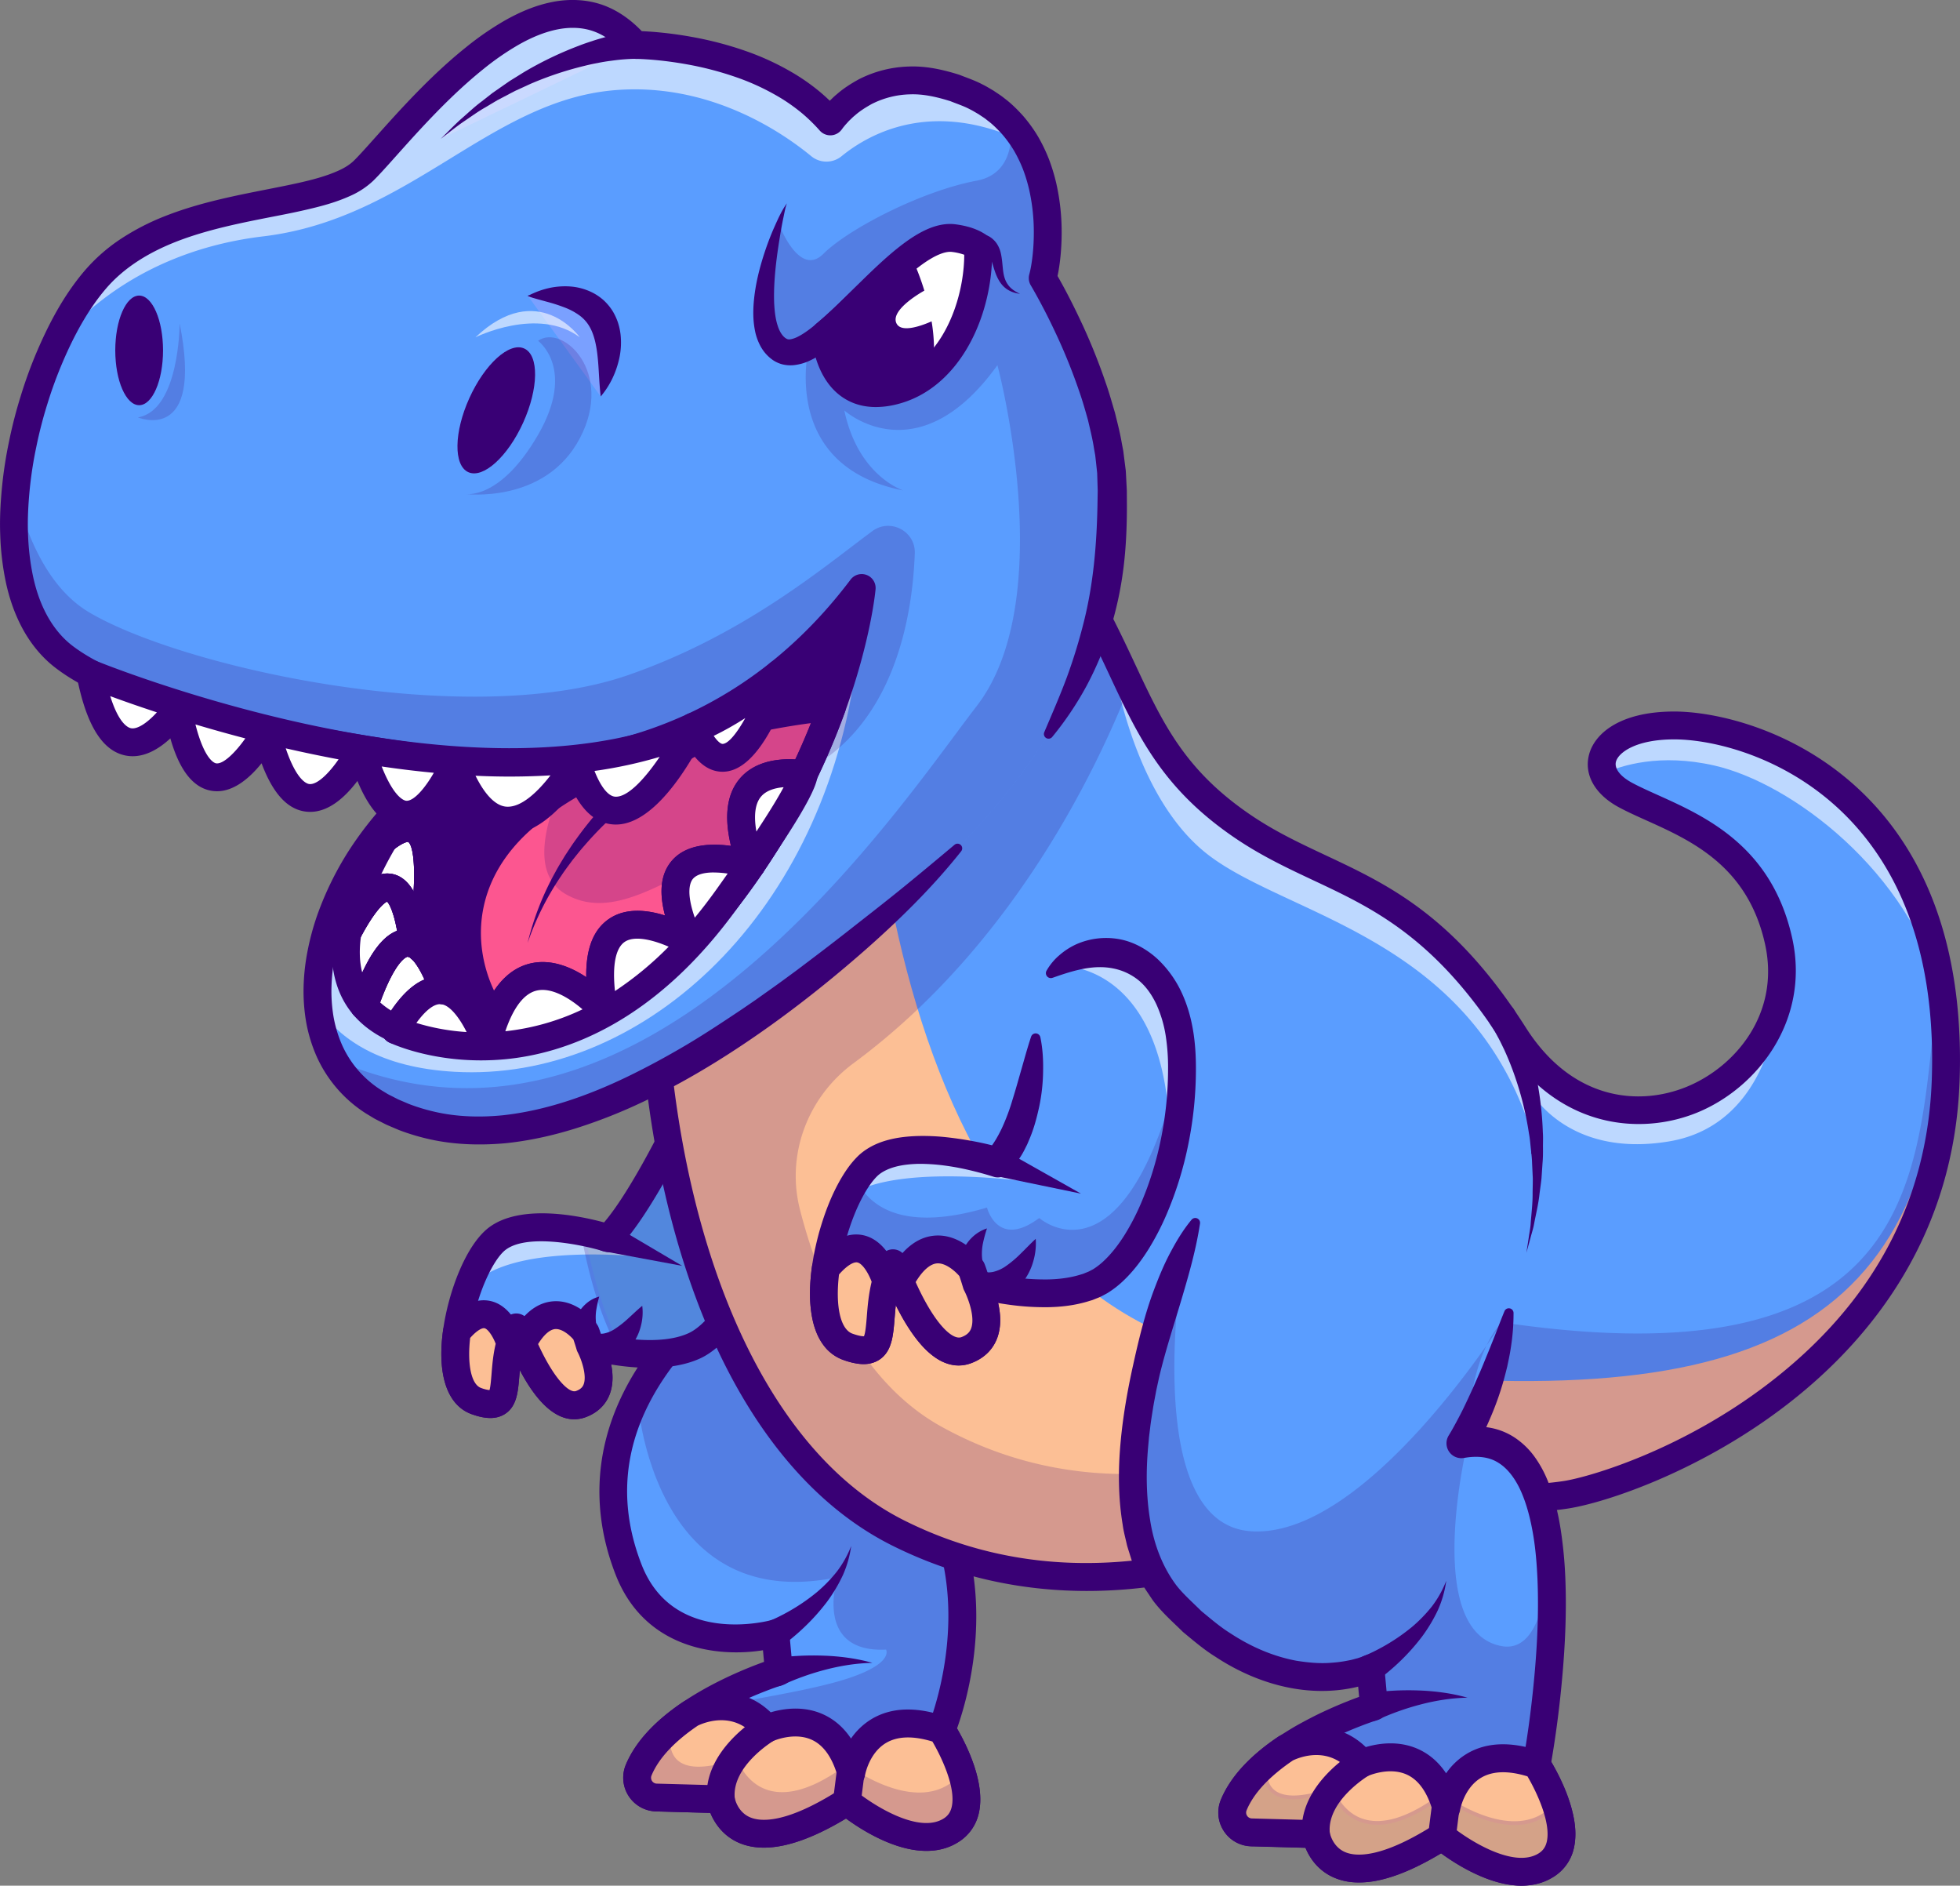 <svg id="Layer_1" data-name="Layer 1" xmlns="http://www.w3.org/2000/svg" viewBox="0 0 2605.6 2506.18"><rect x="0" y="0" width="2605.6" height="2506.18" fill="#808080" stroke="none"/><defs><style>.cls-1{fill:#5a9dff;}.cls-2{opacity:0.2;}.cls-3{fill:#390075;}.cls-4{fill:#fcbf95;}.cls-5{opacity:0.6;}.cls-6{fill:#fff;}.cls-7{fill:#322e57;}.cls-8{fill:#7aa0ff;}.cls-9{fill:#fc5690;}</style></defs><path class="cls-1" d="M1983.43,3230.28c-52.69,32.76-138.28-38.3-138.28-38.3-153.54,97.84-167.51-3.05-167.51-3.05l-85.68-2.32a26.33,26.33,0,0,1-23.64-36.36c12.45-29.93,39.46-55.1,69.21-75.13l.19-.14c3.09-2.08,6.24-4.11,9.39-6.1,51.76-32.48,107.69-49.74,107.69-49.74l-4.72-50.65s-146.27,40.8-195.17-84.89c-34.88-89.66-20.87-167.38,11.42-230.2C1624,2541.17,1740,2476.5,1740,2476.5c180.42-27.76,249.82,388.59,249.82,388.59,27.75,120.28-18.69,231.59-18.69,231.59S2036.17,3197.48,1983.43,3230.28Z" transform="translate(-719.32 -797.6)"/><g class="cls-2"><path class="cls-3" d="M1983.43,3230.28c-52.69,32.76-138.28-38.3-138.28-38.3-153.54,97.84-167.51-3.05-167.51-3.05l-85.68-2.32a26.33,26.33,0,0,1-23.64-36.36c12.45-29.93,39.46-55.1,69.21-75.13l.19-.14c3.09-2.08,6.24-4.11,9.39-6.1,59.9-10.18,126.61-21.38,171.49-32.62,92.52-23.13,78.64-46.26,78.64-46.26-97.15,4.63-64.62-96.18-64.62-96.18-249.63,51.81-266.29-240.42-266.29-240.42C1624,2541.17,1740,2476.5,1740,2476.5c180.42-27.76,249.82,388.59,249.82,388.59,27.75,120.28-18.69,231.59-18.69,231.59S2036.17,3197.48,1983.43,3230.28Z" transform="translate(-719.32 -797.6)"/></g><path class="cls-3" d="M1950.93,3257.52c-42.64,0-86.63-28.14-106.94-43-61.16,36.81-109.53,47.43-143.93,31.54-19.6-9.05-30.77-25.21-36.39-39l-72.21-2a44.82,44.82,0,0,1-40.22-61.95c12.33-29.69,37.88-57.74,75.94-83.39h0l.4-.26c40.54-27.23,85.13-45.12,107.45-53.15l-1.43-15.42c-60.68,9.62-157.44-1.62-195.94-100.62-42.3-108.78-21.87-218,59.08-315.74,59.93-72.39,131.2-112.56,134.2-114.24a18.71,18.71,0,0,1,6.2-2.13c194.35-30,266.64,378.78,270.78,403.28,24.27,105.92-5.67,203.64-16.34,233.32,11.8,20.28,38.17,71.64,29.08,112.17a60.49,60.49,0,0,1-27.45,39C1979.94,3254.23,1965.51,3257.52,1950.93,3257.52Zm-105.77-84a18.52,18.52,0,0,1,11.82,4.26c21,17.36,82.87,57.84,116.69,36.81,5.83-3.62,9.28-8.59,10.87-15.65,6.44-28.59-18.78-76.24-29-92.2a18.54,18.54,0,0,1-1.52-17.15c.43-1,43.77-107.56,17.75-220.3-.08-.36-.15-.74-.22-1.11-18.34-109.86-94.33-389-225.41-373.81-13.55,8.1-72.53,45.16-121.51,104.64-72.35,87.85-90,181.35-52.44,277.92,42.13,108.32,167.7,75.22,173,73.77a18.54,18.54,0,0,1,23.37,16.12l4.69,50.68a18.52,18.52,0,0,1-13,19.39c-.6.18-61.13,19.12-112.23,53.5l-.48.3c-31.76,21.46-52.66,43.9-62.13,66.68a7.81,7.81,0,0,0,7,10.77l85.68,2.33a18.51,18.51,0,0,1,17.83,16c.09.56,3.22,18.68,20,26.2,13.71,6.15,47.41,9.6,119.26-36.21A18.44,18.44,0,0,1,1845.16,3173.48Z" transform="translate(-719.32 -797.6)"/><path class="cls-4" d="M1983.44,3230.27C1930.73,3263,1845.16,3192,1845.16,3192c-153.54,97.86-167.54-3.05-167.54-3.05L1592,3186.6a26.31,26.31,0,0,1-23.63-36.37c12.42-29.91,39.45-55.09,69.18-75.13a.49.49,0,0,1,.18-.11c3.41-1.75,60.19-30.25,100.9,20,0,0,84.54-40.36,112.36,59.28,0,0,14.49-94.27,120.1-57.6C1971.06,3096.68,2036.16,3197.5,1983.44,3230.27Z" transform="translate(-719.32 -797.6)"/><path class="cls-3" d="M1950.93,3257.52c-42.64,0-86.63-28.14-106.94-43-61.16,36.81-109.53,47.43-143.93,31.54-19.6-9.05-30.77-25.21-36.38-39l-72.22-2a44.82,44.82,0,0,1-40.22-61.95c12.33-29.69,37.88-57.74,75.94-83.39h0a19.42,19.42,0,0,1,2-1.22h0c25.18-12.94,75.64-22.91,114.68,14.87,15.74-4.68,43.18-9.4,69.84,2.72,14.8,6.73,27.15,17.47,36.93,32.12a89.49,89.49,0,0,1,27.22-25.8c26.34-15.86,59.73-17,99.23-3.25a18.48,18.48,0,0,1,9.48,7.44c4.64,7.18,45,71.58,34.05,120.33a60.49,60.49,0,0,1-27.45,39C1979.94,3254.23,1965.51,3257.52,1950.93,3257.52Zm-105.77-84a18.52,18.52,0,0,1,11.82,4.26c21,17.36,82.87,57.84,116.69,36.81,5.83-3.62,9.28-8.59,10.87-15.65,5.82-25.83-14.21-67.23-25.69-86.75-25.77-7.87-46.56-7.2-61.86,2-22.66,13.65-27.7,42.64-27.74,42.93a18.51,18.51,0,0,1-36.12,2.16c-7.11-25.47-18.71-42.06-34.47-49.33-24-11.05-51.89,1.69-52.17,1.82a18.63,18.63,0,0,1-22.27-5.09c-29.42-36.32-69.62-19.31-77.23-15.61-31.45,21.34-52.16,43.64-61.57,66.29a7.81,7.81,0,0,0,7,10.77l85.68,2.33a18.51,18.51,0,0,1,17.83,16c.09.56,3.22,18.68,20,26.2,13.71,6.15,47.41,9.6,119.26-36.21A18.44,18.44,0,0,1,1845.16,3173.48Z" transform="translate(-719.32 -797.6)"/><path class="cls-3" d="M1677.6,3207.44a18.53,18.53,0,0,1-18.41-16.8c-6.14-66.25,67-109.8,70.07-111.62A18.51,18.51,0,0,1,1748,3111h0c-.56.33-55.89,33.55-51.93,76.27a18.51,18.51,0,0,1-16.72,20.14C1678.75,3207.41,1678.17,3207.44,1677.6,3207.44Z" transform="translate(-719.32 -797.6)"/><path class="cls-3" d="M1845.19,3210.49a18.82,18.82,0,0,1-2.36-.15,18.51,18.51,0,0,1-16-20.69l5.37-42.31a18.51,18.51,0,1,1,36.72,4.66l-5.37,42.31A18.51,18.51,0,0,1,1845.19,3210.49Z" transform="translate(-719.32 -797.6)"/><path class="cls-3" d="M1749.27,3001.5c6.15-1,11.38-1.57,17-2.11s11-.87,16.49-1.16c11-.53,21.9-.55,32.76-.13a304.34,304.34,0,0,1,32.32,2.93,254.18,254.18,0,0,1,31.35,6.6,246.37,246.37,0,0,0-31.36,2.66,289.09,289.09,0,0,0-30.42,6.22q-15,3.87-29.43,9c-4.8,1.73-9.57,3.51-14.24,5.41s-9.51,4-13.4,5.92a18.75,18.75,0,1,1-11.66-35.22Z" transform="translate(-719.32 -797.6)"/><path class="cls-3" d="M1741.38,2952.18a170.74,170.74,0,0,0,16.42-7.51c5.57-2.81,11.07-5.88,16.46-9.13a254.7,254.7,0,0,0,31-21.87,192.29,192.29,0,0,0,26.62-27.4,138.94,138.94,0,0,0,19-34,143.7,143.7,0,0,1-11,38.69,206,206,0,0,1-21,35.32,280.16,280.16,0,0,1-27.4,31.11c-5,4.86-10.08,9.57-15.43,14.09a207.16,207.16,0,0,1-17.09,13.3l-.22.15a18.66,18.66,0,1,1-21.22-30.69A19.26,19.26,0,0,1,1741.38,2952.18Z" transform="translate(-719.32 -797.6)"/><path class="cls-1" d="M1642.53,2586.18c-28.78,13.23-67.13,12.17-96.23,8.37-14.25-1.89-26.32-4.39-34-6.19-5.09-1.21-8.19-2-8.66-2.13,1.16,2.22,31.83,61.53-12.25,77.53-32.71,11.89-63.24-47.6-77.45-80.86-5.32-12.45-8.32-21.24-8.32-21.24a111,111,0,0,0-8.05,21.24h0c-13.79,49.87,5.09,94.65-45,76.79-26.19-9.39-31.78-48.71-25.86-91.69a300.55,300.55,0,0,1,11.33-49.64c10.73-33.63,26.65-63.15,43.12-75.13,28.17-20.49,78.87-15.26,112.69-8.51a345.28,345.28,0,0,1,34.33,8.51c3.42-3.42,6.94-7.35,10.5-11.7,39.23-47.7,85.63-144.71,85.63-144.71l27.76-46.26c55.51-18.5,87.89,0,92.57,80.17C1751.7,2443.09,1695.59,2561.66,1642.53,2586.18Z" transform="translate(-719.32 -797.6)"/><g class="cls-5"><path class="cls-6" d="M1601.86,2470.85S1380.22,2440,1338,2518.36c10.73-33.63,26.65-63.15,43.12-75.13,28.17-20.49,78.87-15.26,112.69-8.51a345.28,345.28,0,0,1,34.33,8.51c3.42-3.42,6.94-7.35,10.5-11.7Z" transform="translate(-719.32 -797.6)"/></g><g class="cls-2"><path class="cls-7" d="M1642.53,2586.18c-28.78,13.23-67.13,12.17-96.23,8.37-28.26-47.78-44.13-112.87-52.46-159.83a345.28,345.28,0,0,1,34.33,8.51c40.85-40.85,96.13-156.41,96.13-156.41l27.76-46.26c55.51-18.5,87.89,0,92.57,80.17C1751.7,2443.09,1695.59,2561.66,1642.53,2586.18Z" transform="translate(-719.32 -797.6)"/><path class="cls-3" d="M1582.69,2599.55A287.17,287.17,0,0,1,1546,2597l-1.21-.16-.62-1.05c-28.66-48.46-44.52-114.12-52.77-160.67l-.64-3.6,3.59.71c16.34,3.23,29,6.88,33.13,8.13,40-41,94-153.52,94.58-154.66l28.35-47.26.87-.29c28.3-9.44,49.57-8.93,65,1.53,18.31,12.4,28.4,38.85,30.85,80.87,7.1,122.65-48.81,242.57-103.55,267.86h0C1625.33,2596.84,1603.39,2599.55,1582.69,2599.55Zm-34.85-7.32c27.32,3.46,65.31,4.71,93.64-8.32,53.27-24.61,107.63-142.33,100.65-263-2.35-40.36-11.73-65.55-28.66-77-13.91-9.44-33.46-9.83-59.75-1.22l-27.28,45.47c-2.15,4.53-55.82,116.21-96.5,156.89l-1.08,1.08-1.45-.46c-.13,0-12.62-4-30.46-7.71C1505.24,2483.44,1520.67,2545.77,1547.84,2592.23Z" transform="translate(-719.32 -797.6)"/></g><path class="cls-3" d="M1482.63,2683.88c-20.14,0-45.5-14.44-72.29-65.4-.26,2.84-.49,5.62-.7,8.32-1.64,20.45-3.18,39.77-19,50-14.39,9.31-32.18,4.64-44.3.31-32.34-11.55-46.19-52.24-38-111.63,7-50.85,30.48-114.3,61.92-137.2,43-31.28,121.64-14.31,152.08-6,37.34-43.7,84.76-142.36,85.26-143.42a18.51,18.51,0,0,1,33.39,16c-2.31,4.84-57.15,118.93-99.74,161.52a18.48,18.48,0,0,1-18.72,4.53c-24.19-7.71-100.12-24.75-130.49-2.65-17,12.35-39.92,60.43-47,112.31-5.25,38.09.29,66.92,13.78,71.74a47.4,47.4,0,0,0,11.25,2.89c1.36-4.41,2.12-14,2.71-21.29,1-12.94,2.32-29,7-45.89.11-.42.24-.82.38-1.22a130.73,130.73,0,0,1,9-23.39,18.51,18.51,0,0,1,34,2.28c0,.08,2.91,8.4,7.86,20,21.7,50.81,44,74.39,54.08,70.73,6.94-2.53,9.06-6,10.13-8.8,4.67-12.08-3.31-34-7.91-42.75a18.52,18.52,0,0,1,21.38-26.47c.18.05,3.07.86,8,2,18,4.22,79.79,16.67,118.13-1,42-19.38,98.46-125.46,91.37-247.57-2-34.07-9.47-56.43-21.65-64.69-9.53-6.45-25.2-6.11-46.58,1A18.51,18.51,0,1,1,1646.2,2223c33.36-11.12,59.21-10,79,3.45,22.71,15.39,35.08,45.87,37.83,93.18,7.71,132.73-53.27,255.84-112.81,283.32-37,17-85.81,13.52-118.44,8.14,2.44,12.45,3,26.67-2,39.68-5.45,14.22-16.53,24.72-32,30.37A44.19,44.19,0,0,1,1482.63,2683.88Z" transform="translate(-719.32 -797.6)"/><path class="cls-3" d="M1515.92,2520.82a167.89,167.89,0,0,0-4,18.22,62.41,62.41,0,0,0-.38,15.13,52.46,52.46,0,0,0,2.92,12.59,53.35,53.35,0,0,0,2.37,5.63c.41.91.88,1.77,1.34,2.58l.66,1.13.3.45s.27.38,0-.08l-7.33-6.66-.43-.23c-.07,0,0,0,0,0l.11,0,.48.12,1.3.24a22.62,22.62,0,0,0,2.93.33,28.68,28.68,0,0,0,6.25-.43,41.73,41.73,0,0,0,14.77-6.35,128.78,128.78,0,0,0,16.91-13.33c5.89-5.25,11.8-11.15,19-17.07a71.23,71.23,0,0,1-1.87,27,69.5,69.5,0,0,1-12.3,25.52c-6.16,7.87-14.91,15.31-26.27,19a51.47,51.47,0,0,1-17.83,2.61,48.54,48.54,0,0,1-9.16-1.15,42.72,42.72,0,0,1-4.6-1.27l-2.41-.87-1.3-.53-.74-.33-1.12-.54-.2-.09a16.5,16.5,0,0,1-7.13-6.58c-.65-1.09-.78-1.41-1.09-2l-.73-1.55c-.45-1-.85-2-1.23-2.92-.71-1.95-1.33-3.86-1.84-5.8a58.14,58.14,0,0,1-1.82-11.75,53.91,53.91,0,0,1,3.78-23,47.67,47.67,0,0,1,12.6-18.06A43.52,43.52,0,0,1,1515.92,2520.82Z" transform="translate(-719.32 -797.6)"/><path class="cls-3" d="M1534.67,2425.91l91.51,54.08-104.51-19.43a18.79,18.79,0,1,1,6.87-36.95A19.24,19.24,0,0,1,1534.67,2425.91Z" transform="translate(-719.32 -797.6)"/><path class="cls-4" d="M1397.57,2582.9c-13.8,49.86,5.1,94.66-45,76.77-26.18-9.35-31.82-48.68-25.9-91.68C1376.33,2507,1397.57,2582.9,1397.57,2582.9Z" transform="translate(-719.32 -797.6)"/><path class="cls-4" d="M1491.41,2663.76c-32.67,11.88-63.21-47.58-77.42-80.86,39-74.78,83.88-14.42,83.88-14.42,2.28,5.68,5.8,17.68,5.8,17.68S1536.34,2647.42,1491.41,2663.76Z" transform="translate(-719.32 -797.6)"/><path class="cls-3" d="M1371.12,2682.19c-9,0-17.81-2.61-24.77-5.09-32.34-11.55-46.19-52.24-38-111.63a18.49,18.49,0,0,1,4-9.16c19.35-23.76,39-33.75,58.53-29.7,31.16,6.49,43.26,46.73,44.54,51.3a18.46,18.46,0,0,1,0,9.92c-3.72,13.45-4.8,27-5.76,39-1.64,20.45-3.18,39.77-19,50A35.2,35.2,0,0,1,1371.12,2682.19Zm-26.77-106.41c-4.06,35.46,1.58,61.87,14.44,66.47a47.4,47.4,0,0,0,11.25,2.89c1.36-4.41,2.12-14,2.71-21.29.92-11.5,2-25.49,5.55-40.29-3.66-9.63-10.2-19.74-15-20.72C1360.82,2562.36,1354.26,2564.67,1344.35,2575.78Z" transform="translate(-719.32 -797.6)"/><path class="cls-3" d="M1482.63,2683.88c-23.46,0-54-19.6-85.66-93.72a18.47,18.47,0,0,1,.61-15.82c15.42-29.56,34.56-45.44,56.89-47.22,32.9-2.57,55.74,26.94,58.24,30.32a18.17,18.17,0,0,1,2.32,4.12c2.08,5.16,4.76,13.91,5.89,17.69,4.43,8.88,19.76,43.11,8.87,71.53-5.45,14.22-16.53,24.72-32,30.36h0A44,44,0,0,1,1482.63,2683.88Zm-48-100c20.52,45.08,41,65.89,50.43,62.45h0c6.94-2.52,9.06-6,10.13-8.79,4.67-12.08-3.31-34-7.91-42.75a18.57,18.57,0,0,1-1.4-3.46c-1-3.5-2.89-9.53-4.31-13.55-4.48-5.12-14.75-14.51-24.27-13.79C1450.16,2564.63,1442.26,2571.62,1434.66,2583.92Z" transform="translate(-719.32 -797.6)"/><path class="cls-1" d="M3305.91,2233.62c-13.88,393.23-416.35,536.64-504.25,550.52s-268.32,0-268.32,0S2228,2992.31,1913.43,2835c-160-80-258.6-275.48-301.85-502.17q-5.76-30.1-10.18-60.92c-29.52-203.28-16.65-424.73,34.46-607.33,32.39-115.65,127.22-160.85,189.68-180.42,11.89-3.74,23.36-7.08,34.32-10,235.11-63.7,264.81,41.73,319.81,148.27,5.37,10.41,10.41,20.59,15.22,30.53,9.39,19.39,17.9,37.89,26.32,55.7,33.64,70.88,66.44,130.28,150.22,187.27,115.65,78.65,231.3,74,360.84,277.57,111.07,174.55,320.54,95.72,352-48.43v-.19a177.1,177.1,0,0,0-.37-76.29c-30.08-136.47-143.42-161.91-203.56-194.29-15.36-8.29-25-18.32-29.14-28.73-12.31-30.44,21.56-63.8,93.91-63.8,84.61,0,306.21,59.68,352.7,335.12v.05q2.14,12.69,3.75,26.09s0,.14,0,.18c1.81,14.76,3.15,30.17,3.93,46.13Q3307.1,2199.92,3305.91,2233.62Z" transform="translate(-719.32 -797.6)"/><g class="cls-5"><path class="cls-6" d="M3301.52,2123C3257.75,1954.85,3100,1838.08,2998.27,1815c-72.21-16.42-123.43-.23-147.11,10.6-12.31-30.44,21.56-63.8,93.91-63.8,84.61,0,306.21,59.68,352.7,335.12v.05Q3299.92,2109.61,3301.52,2123Z" transform="translate(-719.32 -797.6)"/></g><g class="cls-5"><path class="cls-6" d="M3084.23,2125.05c-.33,6.24-10,166.86-146.1,189.53-138.78,23.13-186.29-69.86-186.29-69.86a217.49,217.49,0,0,1,7.26,70.46c-77.91-269.2-322.4-298-431.62-379.95-111-83.27-132.59-282.29-132.59-282.29,9.39,19.39,17.9,37.89,26.32,55.7,33.64,70.88,66.44,130.28,150.22,187.27,115.65,78.65,231.3,74,360.84,277.57C2843.34,2348,3052.81,2269.2,3084.23,2125.05Z" transform="translate(-719.32 -797.6)"/></g><path class="cls-4" d="M3305.91,2233.62c-13.88,393.23-416.35,536.64-504.25,550.52s-268.32,0-268.32,0S2228,2992.31,1913.43,2835s-392.06-761.51-277.57-1170.42c32.39-115.65,127.22-160.85,189.68-180.42,11.89-3.74,23.36-7.08,34.32-10,2,259.21,9.21,1062,537,1131.89,625.41,82.76,879-13.88,908.62-436.71Q3307.1,2199.92,3305.91,2233.62Z" transform="translate(-719.32 -797.6)"/><g class="cls-2"><path class="cls-3" d="M3305.49,2169.32a628.8,628.8,0,0,0-7.72-72.4c-33.54,224,10.59,545.84-581.7,458.22,0,0-384,337.71-744.81,138.79-105.23-58-160.45-180.3-188.33-288.12-19-73.28,10-150.08,70.87-195C2062.28,2057,2174.08,1828,2221.21,1708.64c-12.76-26.92-25.67-55.51-41.54-86.23-55-106.54-84.7-212-319.81-148.27-11,3-22.43,6.3-34.32,10-62.46,19.57-157.29,64.77-189.68,180.42-53.5,191-65,424.64-30.09,635.43.27,1.69.55,3.36.84,5,1.57,9.3,3.21,18.58,5,27.78,43.25,226.69,141.88,422.19,301.85,502.17,314.58,157.29,619.91-50.88,619.91-50.88s180.42,13.87,268.32,0,490.37-157.29,504.25-550.52Q3307.1,2200,3305.49,2169.32Z" transform="translate(-719.32 -797.6)"/></g><path class="cls-3" d="M2164.33,2912.07c-80.06,0-169.18-15.5-259.17-60.49-149.59-74.8-259.53-253.71-309.56-503.78-44.43-222.06-36-479.33,22.45-688.19,26.06-93.09,95.9-159.86,202-193.08,11.5-3.63,23.3-7.08,35-10.25,231.24-62.65,280.7,36.72,328.56,132.82,4.09,8.21,8.23,16.52,12.51,24.82,12,23.35,22.29,45.2,32.18,66.32,36.85,78.67,65.95,140.81,153.54,200.37,32.59,22.16,65,37.35,99.21,53.44,84.69,39.77,172.28,80.9,266.84,229.49,61.94,97.35,151.26,104.26,214.21,78.26,64.18-26.52,124-97.05,103.7-189.25-22.9-103.89-97.8-137.6-158-164.69-13-5.86-25.34-11.4-36.27-17.29-31.65-17-46.54-43-39.86-69.58,7-27.91,40.52-57.74,113.4-57.74,99.49,0,361.52,76.37,378.9,425.14,1.09,20.83,1.24,43,.43,65.88h0c-14.18,401.8-420.13,552.39-519.85,568.13-80.7,12.75-233,3-266.33.64-19.88,12.66-91,55.08-191.88,83.33C2296,2900.49,2233.53,2912.07,2164.33,2912.07ZM1982.26,1473.38c-31.56,0-70,5.73-117.56,18.63-11.26,3-22.56,6.34-33.6,9.82-94.89,29.73-154.57,86.17-177.42,167.76-117.66,420.23-28,1000.84,268,1148.88,301.36,150.7,598.24-47.6,601.21-49.62a18.61,18.61,0,0,1,11.84-3.17c1.78.14,179.29,13.55,264,.18,33.48-5.29,155.21-40.41,271.53-129.42,138.36-105.89,211.41-241.64,217.12-403.47h0c.76-21.79.63-42.89-.41-62.69-16-320-252.24-390-341.94-390-51.36,0-74.49,17.81-77.51,29.78-2.28,9,5.77,19.47,21.52,27.94,9.77,5.27,21.5,10.55,33.91,16.13,64.16,28.88,152,68.43,178.94,190.48,23.79,108-45.23,198.16-125.71,231.41-73.3,30.28-185.25,24.2-259.56-92.58-88.8-139.54-171.44-178.34-251.36-215.87-34.05-16-69.27-32.53-104.28-56.33-96-65.28-128.54-134.79-166.24-215.28-9.75-20.81-19.83-42.33-31.55-65-4.37-8.47-8.59-16.93-12.76-25.3C2114.68,1533.72,2084.61,1473.38,1982.26,1473.38Zm1323.65,760.24h0Z" transform="translate(-719.32 -797.6)"/><path class="cls-3" d="M2732.65,2140.53c1.13,2.06,1.83,3.61,2.67,5.32s1.53,3.32,2.27,5c1.5,3.29,2.86,6.58,4.15,9.88,2.73,6.56,4.92,13.21,7.24,19.82a414.52,414.52,0,0,1,11,40.23,445.46,445.46,0,0,1,10.37,81.73c.54,6.81.09,13.67.18,20.48s0,13.62-.59,20.41l-1.38,20.32c-.69,6.74-1.73,13.46-2.58,20.16-1.38,13.46-4.65,26.63-7.17,39.83-1.12,6.62-3.34,13-5,19.54l-5.32,19.39,3.06-19.86c.89-6.63,2.34-13.14,2.68-19.83,1-13.32,2.7-26.5,2.52-39.82.07-6.64.33-13.25.24-19.86l-.94-19.81c-.15-6.59-1-13.15-1.7-19.69s-1.16-13.1-2.44-19.56a421.84,421.84,0,0,0-18.65-75.9,384.1,384.1,0,0,0-14.38-35.89c-2.81-5.74-5.49-11.57-8.57-17.05-1.48-2.8-3-5.55-4.6-8.18-.79-1.32-1.56-2.7-2.37-3.92s-1.64-2.63-2.24-3.42a18.58,18.58,0,0,1,29.84-22.13,21.83,21.83,0,0,1,1.33,2.06Z" transform="translate(-719.32 -797.6)"/><path class="cls-1" d="M2174.81,2504.25c-48.57,22.39-121.25,8.65-147.43,2.5-6.25-1.48-9.86-2.5-9.86-2.5s37,69.39-13.88,87.9c-37,13.46-71.61-53.9-87.71-91.6-6-14.11-9.43-24.05-9.43-24.05a128.81,128.81,0,0,0-9.12,24.05h0c-15.64,56.49,5.78,107.24-51,87-29.66-10.59-36-55.14-29.33-103.85,4.53-32.94,15-67.78,28.31-95.4a202,202,0,0,1,12.58-22.53c6.66-10.13,13.69-18.22,20.82-23.4,50.89-37,166.54,0,166.54,0a92,92,0,0,0,6.2-6.94c40.48-50.29,44.69-159.61,44.69-159.61l18.5-83.27c69.4-60.14,171.17-27.75,175.8,111S2235,2476.5,2174.81,2504.25Z" transform="translate(-719.32 -797.6)"/><g class="cls-5"><path class="cls-6" d="M2129.48,2373.93s-212.76-37-284.14,14.34a202,202,0,0,1,12.58-22.53c6.66-10.13,13.69-18.22,20.82-23.4,50.89-37,166.54,0,166.54,0a92,92,0,0,0,6.2-6.94Z" transform="translate(-719.32 -797.6)"/></g><g class="cls-5"><path class="cls-6" d="M2274.51,2342.34c7.21-268.32-145-260.92-145-260.92,68.19-44,156.69-7.08,161,122.13A484.83,484.83,0,0,1,2274.51,2342.34Z" transform="translate(-719.32 -797.6)"/></g><g class="cls-2"><path class="cls-3" d="M2174.81,2504.25c-48.57,22.39-121.25,8.65-147.43,2.5-6.25-1.48-9.86-2.5-9.86-2.5s37,69.39-13.88,87.9c-37,13.46-71.61-53.9-87.71-91.6-6-14.11-9.43-24.05-9.43-24.05a128.81,128.81,0,0,0-9.12,24.05h0c-15.64,56.49,5.78,107.24-51,87-29.66-10.59-36-55.14-29.33-103.85,5.87-42.8,21.83-88.83,40.89-117.93,13.93,29.43,54.73,72,173.48,36.74,0,0,13.88,55.51,69.39,13.88,0,0,115.66,101.77,189.68-212.81C2295.09,2342.34,2235,2476.5,2174.81,2504.25Z" transform="translate(-719.32 -797.6)"/></g><path class="cls-3" d="M2102.33,2176c3.21,15.39,4,30.57,3.67,45.91a242,242,0,0,1-5.05,45.88c-3.28,15.19-7.25,30.48-13.85,45.46-.79,1.87-1.5,3.76-2.38,5.62l-2.82,5.59a100.05,100.05,0,0,1-6.24,11c-2.46,3.59-4.58,7.26-7.38,10.74s-5.93,6.82-9,10.17a18.23,18.23,0,0,1-19,5.22l-1.08-.35c-10.08-3.17-21.47-6.26-32.39-8.77a328.28,328.28,0,0,0-33.29-6,255,255,0,0,0-33-2.07c-10.76.26-21.36,1.33-30.83,3.89s-17.76,6.53-23.54,11.82c-6.34,6-12.47,14.73-17.74,24-10.67,18.7-18.6,40.08-24.68,61.64-5.84,21.64-9.92,44-10.57,65.73a138.14,138.14,0,0,0,2.28,31.15,67.4,67.4,0,0,0,4,13.28,37.33,37.33,0,0,0,6,9.49,21.82,21.82,0,0,0,7.64,4.85,57.86,57.86,0,0,0,12.77,3.21,12.12,12.12,0,0,0,2.75,0,3,3,0,0,0-1.15.73,25.2,25.2,0,0,0,1.94-6.65c1.69-9.14,2.13-21.56,3.39-33.76a226.7,226.7,0,0,1,6.67-38.14,18.46,18.46,0,0,1,17.76-13.58h.12l-17.85,13.62a148.41,148.41,0,0,1,10.43-27.49,18.49,18.49,0,0,1,33.62,1.29l.41,1c4,9.71,7.37,19.49,11.74,29.17s8.93,19.12,13.94,28.21a213.76,213.76,0,0,0,16.34,25.59c5.85,7.72,12.44,14.69,18.62,18.58a21.25,21.25,0,0,0,7.86,3.28,10.78,10.78,0,0,0,2.85-.07,5.09,5.09,0,0,0,1.45-.35,12.31,12.31,0,0,0,2.13-.81c6.66-2.92,9.73-6.21,11.69-11.81,4.15-11.64-1.42-33.55-9.41-49.3l-.07-.13a18.61,18.61,0,0,1,21.42-26.39,360.76,360.76,0,0,0,44.48,8.77,304.74,304.74,0,0,0,45,2.8c14.81-.24,29.31-2.07,42.43-6l4.9-1.48,4.6-1.88c3.27-1.12,5.66-2.72,8.39-4.06a91.8,91.8,0,0,0,15.54-12.26c10-9.59,18.95-21.39,26.83-34a309.47,309.47,0,0,0,20.89-40.11,436,436,0,0,0,27.27-87.75,465.15,465.15,0,0,0,9.29-91.69,274.48,274.48,0,0,0-3.14-44.81,160.61,160.61,0,0,0-12.17-41.1c-5.85-12.61-13.68-24-23.67-32.26a77.07,77.07,0,0,0-33.64-15.85c-12.14-2.53-25-2.23-38.29.13s-27.26,6.78-42.56,12.25l-.13,0a6.57,6.57,0,0,1-8-9.33,76.73,76.73,0,0,1,17-20.6,92.76,92.76,0,0,1,23.08-14.85,98.22,98.22,0,0,1,56.45-6.61c19.43,3.47,37.24,13.63,51.21,26.53a145.19,145.19,0,0,1,32.16,45c15.14,32.84,18.87,68.38,18.74,101.47a501.92,501.92,0,0,1-10,99,472.87,472.87,0,0,1-29.64,95.25,346.62,346.62,0,0,1-23.43,44.93c-9.1,14.48-19.52,28.48-32.6,41.08a127.64,127.64,0,0,1-22.15,17.29c-4.37,2.34-8.84,4.93-13.14,6.46l-6.53,2.62-6.57,2c-17.57,5.22-35.15,7.22-52.31,7.53a343.11,343.11,0,0,1-50.69-3.11,396.13,396.13,0,0,1-49.63-9.84l21.35-26.52c1.79,3.46,2.9,6,4.18,8.94s2.37,5.77,3.42,8.71a137.07,137.07,0,0,1,5.23,18.3c2.52,12.62,4,26.8-.89,42.25a54.67,54.67,0,0,1-12.72,21.21,59.65,59.65,0,0,1-19.73,13.21,49.12,49.12,0,0,1-12.19,3.62,47.42,47.42,0,0,1-13.61.19,57.42,57.42,0,0,1-22.69-8.67c-12.43-8.05-20.81-17.78-28.32-27.49a250.29,250.29,0,0,1-19.26-30.07c-5.62-10.22-10.68-20.57-15.35-31s-8.61-21.47-12.92-32.18l34,2.29a110.58,110.58,0,0,0-7.8,20.62,18.54,18.54,0,0,1-17.85,13.63h0l17.83-13.57a190.64,190.64,0,0,0-5.51,31.9l-1.49,17.46a190.87,190.87,0,0,1-2.37,19.56,67.3,67.3,0,0,1-3.2,11.76A39.6,39.6,0,0,1,1894,2600a34.66,34.66,0,0,1-16.42,9.35,47.09,47.09,0,0,1-14.94,1,92.58,92.58,0,0,1-21.74-5.15,59.42,59.42,0,0,1-22.09-14.13,73.55,73.55,0,0,1-13.21-20.26,104.29,104.29,0,0,1-6.37-20.69,174.36,174.36,0,0,1-3-39.67c.8-25.75,5.39-50.39,11.88-74.52,6.82-24.05,15.4-47.56,28.22-70.16,6.53-11.26,13.88-22.41,24.75-32.79,11.82-10.79,25.77-16.87,39.14-20.41s26.68-4.77,39.6-5.16a290.17,290.17,0,0,1,38,1.66q18.69,2.07,36.93,5.55a375.13,375.13,0,0,1,36.57,8.78l-20.11,4.87c7.69-8.09,14.18-19.16,19.87-31a276.75,276.75,0,0,0,14.36-38.42c4.23-13.37,8-27.13,12-41s7.86-28.11,12.54-42.23l.08-.23a6.35,6.35,0,0,1,12.25.7Z" transform="translate(-719.32 -797.6)"/><path class="cls-3" d="M2031.4,2430.23a180.17,180.17,0,0,0-5.43,20.09,70.37,70.37,0,0,0-1.24,17.33,59.06,59.06,0,0,0,2.86,14.95,46.62,46.62,0,0,0,2.64,6.79c.47,1.1,1,2.16,1.52,3.15l.8,1.39.38.58c.07.09.33.47.1,0l-7.33-6.66-.39-.21s0,0,0,0l.21.06.67.19c.52.13,1.09.27,1.69.37a36.64,36.64,0,0,0,3.74.39,32.7,32.7,0,0,0,7.86-.61A49.09,49.09,0,0,0,2057,2480a141.26,141.26,0,0,0,18.84-15.91c6.44-6.19,12.79-13.07,20.35-20a84.43,84.43,0,0,1-3.26,29.88,80.2,80.2,0,0,1-14.24,28.1c-6.93,8.6-16.59,16.71-29,20.7a56.28,56.28,0,0,1-19.42,2.83,49.66,49.66,0,0,1-10-1.27c-1.65-.36-3.32-.82-5-1.35-.86-.29-1.68-.56-2.6-.92l-1.4-.57-.78-.34-1.17-.56-.23-.11a16.38,16.38,0,0,1-7.1-6.56c-.67-1.14-.82-1.5-1.16-2.15l-.78-1.68c-.49-1.09-.92-2.15-1.33-3.21-.8-2.11-1.52-4.21-2.1-6.32a72.35,72.35,0,0,1-2.1-12.92,60.47,60.47,0,0,1,3.83-25.39,54.61,54.61,0,0,1,13.47-20.28A50.81,50.81,0,0,1,2031.4,2430.23Z" transform="translate(-719.32 -797.6)"/><path class="cls-3" d="M2051.78,2325l104.53,59-117.53-24.31a18.73,18.73,0,0,1,7.59-36.68A19.32,19.32,0,0,1,2051.78,2325Z" transform="translate(-719.32 -797.6)"/><path class="cls-4" d="M1897.34,2500.55c-15.64,56.49,5.78,107.24-51,87-29.66-10.59-36-55.14-29.33-103.85C1873.28,2414.55,1897.34,2500.55,1897.34,2500.55Z" transform="translate(-719.32 -797.6)"/><path class="cls-4" d="M2003.64,2592.15c-37,13.46-71.61-53.9-87.71-91.6,44.18-84.7,95-16.33,95-16.33,2.59,6.43,6.57,20,6.57,20S2054.53,2573.64,2003.64,2592.15Z" transform="translate(-719.32 -797.6)"/><path class="cls-3" d="M1867.36,2610.56c-9.83,0-19.55-2.87-27.22-5.61-35.44-12.66-50.54-57.78-41.44-123.81a18.33,18.33,0,0,1,4-9.15c21.28-26.16,42.78-37.17,63.89-32.79,33.87,7.05,47.18,51.34,48.59,56.37a18.66,18.66,0,0,1,0,9.92c-4.28,15.46-5.52,30.94-6.61,44.6-1.8,22.55-3.51,43.84-20.39,54.76A37.63,37.63,0,0,1,1867.36,2610.56Zm-32.67-119.12c-5,42.31,1.88,72.94,17.89,78.66,9.09,3.24,13.59,3.53,15.28,3.45,2-4.29,3.05-17,3.81-26.41,1-13.12,2.33-29.13,6.4-46-4-10.88-11.94-24.28-19.06-25.73C1854.72,2474.53,1846.17,2478.41,1834.69,2491.44Z" transform="translate(-719.32 -797.6)"/><path class="cls-3" d="M1993.72,2612.47c-25.72,0-59.45-21.84-94.8-104.65a18.49,18.49,0,0,1,.61-15.83c17-32.68,38.06-50.24,62.46-52.18,35.72-2.74,61,29.65,63.81,33.37a19,19,0,0,1,2.32,4.12c2.35,5.85,5.42,15.9,6.66,20,4.77,9.51,22.11,47.75,10,79.23-5.91,15.43-18,26.84-34.85,33h0A47.35,47.35,0,0,1,1993.72,2612.47Zm-57.15-110.92c25.3,56.2,49.06,77.47,60.74,73.21h0c8.89-3.24,11.64-8.06,12.93-11.4,6-15.65-4.8-42.33-9.07-50.44a18.3,18.3,0,0,1-1.41-3.47c-.89-3-3.26-10.84-5.08-15.92-5.22-6.06-18-17.79-29.86-16.82C1955.72,2477.49,1945.84,2486.23,1936.57,2501.55Z" transform="translate(-719.32 -797.6)"/><path class="cls-1" d="M2197.94,1449.49c0,108.76-5.69,240.23-150.58,414.45-40,48.12-90.67,99.51-154.74,154.56-296.08,254.44-513.51,333.09-666.17,249.82-29-15.82-50.2-37.71-64.17-63.57-11-20.49-17.62-43.53-19.94-68.05-4.07-41.59,3.94-87.57,22.3-133a400.77,400.77,0,0,1,36.55-69.39,443.92,443.92,0,0,1,122.41-123.93S935,1768.69,805.47,1671.54c-57.55-43.16-74-129.21-65.6-220.48,0-.19,0-.37,0-.56,6-64.25,24.29-131,49.23-187.22a.58.58,0,0,0,.09-.14c19.24-43.44,42.47-80.45,67.13-105.1,101.77-101.78,291.44-78.65,347-134.16s240.56-305.33,360.84-166.54c0,0,171.17,0,259.06,101.77,0,0,60.14-92.52,185-37a163.35,163.35,0,0,1,55.05,39.28,160.06,160.06,0,0,1,19.15,25.77c41.13,68.28,29.61,156.78,23,180.14C2105.42,1167.29,2197.94,1320,2197.94,1449.49Z" transform="translate(-719.32 -797.6)"/><g class="cls-5"><path class="cls-6" d="M1855.61,1694.67c-48,326.66-286.83,541.26-532,527.39-99.33-5.6-152.71-43.44-181.26-85.36-4.07-41.59,3.94-87.57,22.3-133,100.67-20.3,321.94-71,487.42-151.69C1781.36,1788.86,1873.33,1574.07,1855.61,1694.67Z" transform="translate(-719.32 -797.6)"/></g><g class="cls-2"><path class="cls-3" d="M2197.94,1449.49c0,108.76-5.69,240.23-150.58,414.45-40,48.12-90.67,99.51-154.74,154.56-296.08,254.44-513.51,333.09-666.17,249.82-29-15.82-50.2-37.71-64.17-63.57,412.94,184.13,752.22-335.39,855.24-468.44,111-143.41,27.76-453.37,27.76-453.37-106.4,148-203.55,60.14-203.55,60.14,18,85.17,74.94,105.2,78.46,106.36-166.31-32.48-125.28-192.22-125.28-192.22-102.33,43.67-40.06-161.68-40.06-161.68s26.74,71.75,59.12,39.37,129.53-83.27,203.55-97.15c41.87-7.87,48.21-45.34,45.8-76.38a160.06,160.06,0,0,1,19.15,25.77c41.13,68.28,29.61,156.78,23,180.14C2105.42,1167.29,2197.94,1320,2197.94,1449.49Z" transform="translate(-719.32 -797.6)"/></g><g class="cls-2"><path class="cls-3" d="M1786.22,1824.21c-106,53-366.44,101.22-585,110a443.92,443.92,0,0,1,122.41-123.93S935,1768.69,805.47,1671.54c-57.55-43.16-74-129.21-65.6-220.48,0-.19,0-.37,0-.56,16.43,65.74,46,130.09,97.94,160.9,124.91,74,504.25,157.29,717.06,83.27,154.39-53.7,260.09-143.93,324.14-191.18,23.81-17.56,57.51,0,56.41,29.56C1932.38,1616.31,1908.73,1763,1786.22,1824.21Z" transform="translate(-719.32 -797.6)"/></g><path class="cls-8" d="M1864.86,1579s-5.69,64.35-39.55,158.26a948.91,948.91,0,0,1-99.24,198c-75,114.36-183.24,225.95-320.26,247.32-40.35,6.34-83.23,4.81-128.47-6.76-198.93-50.88-47.61-289.64,34.05-366.85,0,0,96.22,20.86,220.48-8.14,0,0,0,0,0,0a565,565,0,0,0,109-37.47C1716.82,1728.21,1795.51,1671,1864.86,1579Z" transform="translate(-719.32 -797.6)"/><path class="cls-8" d="M1308.55,2113.93s-44.9-155.16-105.14,20.43" transform="translate(-719.32 -797.6)"/><path class="cls-8" d="M1268,2051.82s-12-157.92-87-14.66" transform="translate(-719.32 -797.6)"/><path class="cls-8" d="M1277.63,2057.5s44.26-217.53-47.41-144.45" transform="translate(-719.32 -797.6)"/><path class="cls-3" d="M1864.86,1579s-5.69,64.35-39.55,158.26a948.91,948.91,0,0,1-99.24,198c-75,114.36-183.24,225.95-320.26,247.32-40.35,6.34-83.23,4.81-128.47-6.76-198.93-50.88-47.61-289.64,34.05-366.85,0,0,96.22,20.86,220.48-8.14,0,0,0,0,0,0a565,565,0,0,0,109-37.47C1716.82,1728.21,1795.51,1671,1864.86,1579Z" transform="translate(-719.32 -797.6)"/><ellipse class="cls-8" cx="1379.11" cy="1343.08" rx="90.21" ry="39.32" transform="translate(-1132.24 1248.65) rotate(-65.67)"/><ellipse class="cls-8" cx="184.99" cy="465.68" rx="31.76" ry="72.86"/><path class="cls-8" d="M1420.75,1190.42c0,4.63,148-32.38,97.15,134.16" transform="translate(-719.32 -797.6)"/><path class="cls-8" d="M1959.74,1287.94c-15.4,14.3-33.86,24.89-55.56,29.7-82.16,18.27-87.48-73.42-87.62-75.87v0c35.07-28.63,76-76.19,113.58-104.55,20.58-15.59,40.2-25.35,57.31-23.08,14.53,1.94,24.61,5.69,31.92,10.59C2022.43,1177.05,2003.51,1247.37,1959.74,1287.94Z" transform="translate(-719.32 -797.6)"/><path class="cls-8" d="M1959.74,1287.94c-15.4,14.3-33.86,24.89-55.56,29.7-82.16,18.27-87.48-73.42-87.62-75.87v0c35.07-28.63,76-76.19,113.58-104.55a346.94,346.94,0,0,1,18,46.64s-46.26,25.12-37,43.62c6.15,12.35,30.9,4.12,46.63-2.78A233.75,233.75,0,0,1,1959.74,1287.94Z" transform="translate(-719.32 -797.6)"/><path class="cls-8" d="M1564.16,857.34s-129.53,4.62-259.07,124.9" transform="translate(-719.32 -797.6)"/><g class="cls-5"><path class="cls-6" d="M2082.47,987.15c-123.43-59.68-208.21-11.49-244.3,18a31.81,31.81,0,0,1-40.34.06c-40.38-33.2-136.62-98.15-261.43-87.75-166.54,13.88-272.35,171.09-467.24,194.3-194.3,23.13-277.25,147.15-279.93,151.36,19.24-43.44,42.47-80.45,67.13-105.1,101.77-101.78,291.44-78.65,347-134.16s240.56-305.33,360.84-166.54c0,0,171.17,0,259.06,101.77,0,0,60.14-92.52,185-37C2043,937.55,2066.65,960.87,2082.47,987.15Z" transform="translate(-719.32 -797.6)"/></g><path class="cls-6" d="M1308.56,2117.5c-17.62-2.35-38.76,9.77-62.68,51-18.23-8.19-32.2-18.55-42.47-30.62-22.53-26.28-27.8-60.51-22.34-97.2,0,0,0,0,0,0,6.53-43.9,28.5-91.36,54.64-133.18h0c55-39.79,56.49,35.57,50.52,94.19-.18,1.94-.42,3.88-.6,5.78-.28,2.31-.51,4.58-.79,6.8-.92,7.91-2,15.26-3,21.7-.18,1.06-.32,2.12-.51,3.14-.46,3.05-.92,5.92-1.34,8.42-.28,1.34-.46,2.59-.65,3.75-1,5.73-1.75,9.25-1.85,9.76C1297,2077.4,1308.56,2117.5,1308.56,2117.5Z" transform="translate(-719.32 -797.6)"/><path class="cls-3" d="M1246.91,2171.73l-2.06-.92c-18-8.07-32.56-18.6-43.35-31.28-21.29-24.84-29-58.22-22.91-99.19l.37-2.13c7.86-49.37,34-99,54.67-132.06l.73-1.17h.63c15.51-11,28.14-13.87,37.61-8.41,16.88,9.73,22.33,45.18,16.2,105.35l-.93,8.61c-.15,1.36-.3,2.7-.47,4-1,8.25-2.09,16-3,21.76l-.51,3.22c-.46,3-.93,5.88-1.34,8.38-.25,1.19-.41,2.21-.56,3.17l-.09.57c-.69,3.93-1.26,6.82-1.58,8.43,19,17.19,30.14,55.09,30.62,56.72l1.06,3.68-3.8-.51c-19.33-2.54-39.54,14.19-60.19,49.81Zm-63.69-128.57c-5.25,38.71,2.19,69.91,22.09,93.12,9.9,11.64,23.2,21.4,39.55,29,20.1-34,40.4-51,60.21-50.59-3.29-10-13.8-38.87-29.07-51.8l-1.11-.94.41-2.16c.27-1.35.9-4.49,1.7-9l.08-.52c.17-1,.34-2.14.59-3.31.39-2.39.85-5.25,1.31-8.28l.52-3.2c.86-5.71,2-13.37,2.94-21.56.16-1.33.31-2.65.47-4l.91-8.54c5.75-56.42.87-92.11-13.72-100.53-7.66-4.43-18.61-1.6-32.53,8.38-20.68,33.17-46.71,82.79-54,131.75Z" transform="translate(-719.32 -797.6)"/><path class="cls-3" d="M1203.41,2152.87a18.78,18.78,0,0,1-6-1,18.51,18.51,0,0,1-11.5-23.52c22.5-65.58,46.46-96.21,75.34-96.21l1,0c40.16,1,60.42,64,64.07,76.62a18.5,18.5,0,1,1-35.54,10.3c-7.8-26.7-22.7-49.77-29.44-49.92h0c-.19,0-16.56,1.65-40.42,71.21A18.53,18.53,0,0,1,1203.41,2152.87Z" transform="translate(-719.32 -797.6)"/><path class="cls-3" d="M1268,2070.32a18.51,18.51,0,0,1-18.43-17.1c-1.92-24.68-9.39-51.53-15.76-57.31-3.24,1.57-15.38,9.74-36.34,49.82a18.51,18.51,0,0,1-32.8-17.15c18.69-35.76,44.35-75.94,76.49-69.32,35.17,7.24,43.41,66.16,45.31,91.15a18.51,18.51,0,0,1-17,19.86C1269,2070.3,1268.48,2070.32,1268,2070.32Z" transform="translate(-719.32 -797.6)"/><path class="cls-3" d="M1277.65,2076a18.74,18.74,0,0,1-3.7-.38,18.5,18.5,0,0,1-14.45-21.82c14-68.81,12.74-130.33,2.36-137.36,0,.08-5.74-.39-20.11,11.06a18.5,18.5,0,1,1-23.06-28.93c24.44-19.51,45.47-24.12,62.49-13.7,40.49,24.79,23.69,131.56,14.59,176.31A18.53,18.53,0,0,1,1277.65,2076Z" transform="translate(-719.32 -797.6)"/><path class="cls-9" d="M1825.31,1737.28a944.11,944.11,0,0,1-78.83,165.43c-6.43,10.73-13.23,21.61-20.41,32.52-75,114.36-183.24,225.95-320.26,247.32-66.3-53.06-111.22-195.55,11.42-299.92a388.07,388.07,0,0,1,45.34-33C1594.6,1766.33,1786,1739.13,1825.31,1737.28Z" transform="translate(-719.32 -797.6)"/><path class="cls-3" d="M1405.1,2185.19l-.86-.69c-39.61-31.71-65.75-88.29-66.59-144.15-.64-42,12.37-103.81,78-159.62a393.44,393.44,0,0,1,45.63-33.24c135.29-85.33,331-111.16,364-112.7l3.74-.18-1.27,3.52a947.35,947.35,0,0,1-79,165.87c-6.67,11.13-13.56,22.1-20.46,32.61-66.08,100.72-175.59,225.58-322,248.41ZM1821.66,1740c-41.75,3.07-227.83,29.76-357.76,111.71a385.82,385.82,0,0,0-45.05,32.82c-64.1,54.55-76.82,114.8-76.2,155.73.81,54,25.85,108.69,63.86,139.64,144-23,252.11-146.42,317.47-246,6.87-10.45,13.72-21.36,20.35-32.43A943.8,943.8,0,0,0,1821.66,1740Z" transform="translate(-719.32 -797.6)"/><g class="cls-2"><path class="cls-3" d="M1825.31,1737.28a944.11,944.11,0,0,1-78.83,165.43c-114,39.69-199.9,126.25-274.84,83.41-41-23.45-32.57-79-9.07-136.52C1594.6,1766.33,1786,1739.13,1825.31,1737.28Z" transform="translate(-719.32 -797.6)"/></g><path class="cls-3" d="M1405.81,2201.05a18.52,18.52,0,0,1-11.57-4.05c-43.18-34.57-71.68-96-72.59-156.39-.69-45.45,13.26-112.2,83.59-172.07,133.55-113.69,376.83-147.75,419.2-149.75a18.87,18.87,0,0,1,15.76,7.5,18.51,18.51,0,0,1,2.51,17.27,965.9,965.9,0,0,1-101.17,201.83c-67.86,103.43-180.7,231.7-332.88,255.44A18.33,18.33,0,0,1,1405.81,2201.05Zm391.6-442.4c-76.5,9.94-260.85,46.71-368.19,138.07-59.35,50.53-71.13,105.83-70.56,143.33.71,46.86,21.12,94.1,52.57,122.8,134.68-25,236.89-142.54,299.37-237.77A933.46,933.46,0,0,0,1797.41,1758.65Z" transform="translate(-719.32 -797.6)"/><path class="cls-3" d="M1694.5,1777.74c-6.81,2.77-14.53,6.4-21.75,9.94s-14.6,7.4-21.8,11.34q-21.62,11.87-42.34,25.48a568.23,568.23,0,0,0-78,61.22,451.43,451.43,0,0,0-34.48,35.9c-5.56,6.19-10.6,12.8-15.85,19.27-4.89,6.72-10,13.3-14.59,20.3a372.79,372.79,0,0,0-45,89.7,377.4,377.4,0,0,1,37.08-94.54c4-7.56,8.6-14.74,13-22.08,4.75-7.1,9.32-14.37,14.42-21.24a470.38,470.38,0,0,1,32.1-40.18,591.66,591.66,0,0,1,75-70.81q20.23-16.14,41.78-30.66c7.18-4.84,14.46-9.55,21.91-14.08s14.74-8.86,23.19-13.25a18.53,18.53,0,0,1,17.09,32.89c-.51.26-1,.5-1.54.71Z" transform="translate(-719.32 -797.6)"/><path class="cls-3" d="M1997.1,1929c-37.73,47.53-81.33,90.35-126.6,130.31-45.46,39.94-92.93,77.83-142.93,112.56s-102.43,66.46-158.27,92.38a688.65,688.65,0,0,1-86.39,33.56c-29.68,9.2-60.38,16-91.82,19.22-31.44,2.8-63.68,2.19-95.21-4.17a291.61,291.61,0,0,1-46.32-13.43l-11.12-4.73-5.55-2.4-5.39-2.72c-3.59-1.84-7.19-3.55-10.76-5.53l-10.67-6.45a174.22,174.22,0,0,1-65.32-74.81,201.58,201.58,0,0,1-14.55-47.46,243.35,243.35,0,0,1-3.21-48.69,284.2,284.2,0,0,1,5.73-47.73,339.81,339.81,0,0,1,12.65-45.89,420.9,420.9,0,0,1,41.51-84.57A467.77,467.77,0,0,1,1313.24,1795l8.39,33.74c-40.58-4.62-80.42-10.31-120.44-16.76s-79.79-13.76-119.47-22.19-79.2-18-118.38-29.43c-19.59-5.75-39.11-11.92-58.44-19a580.85,580.85,0,0,1-57.42-23.79c-18.86-9.17-37.44-19.3-55-32.84-18.18-14-32.67-32.26-43.24-51.8s-17.63-40.47-22.12-61.43a360.53,360.53,0,0,1-7.49-63.16c-.83-21,.32-41.92,2.28-62.63a560.82,560.82,0,0,1,9.45-61.51,608.52,608.52,0,0,1,15.46-60.09,597.3,597.3,0,0,1,21.2-58.4c16.31-38.14,35.81-75.4,63.94-108.46A231.73,231.73,0,0,1,881,1114.41a316.7,316.7,0,0,1,56.89-29.27c39.29-15.56,79.81-24.53,119.47-32.48,19.82-4,39.52-7.65,58.65-11.93s37.79-9.25,53.74-16.57c8-3.62,14.88-8,20-13,6.33-6.23,13.12-13.85,19.73-21.14,13.33-14.87,26.78-30,40.61-45,27.67-29.83,56.72-59,89.24-85a394.88,394.88,0,0,1,52.15-35.76c18.67-10.45,39-19.35,61.36-23.86,22.21-4.56,47-3.95,69.5,4.46s41.13,23.6,55.78,40.34l-14-6.39c6.91.07,12.8.41,19.11.82s12.36,1,18.51,1.63q18.43,2,36.67,5.28a465.59,465.59,0,0,1,72,18.76,349.52,349.52,0,0,1,68.12,32.22,280.19,280.19,0,0,1,31.06,22.4A258.74,258.74,0,0,1,1837.23,947l-29.52,2c1.25-1.89,2.07-2.9,3-4.22s1.9-2.36,2.85-3.56c1.88-2.36,3.88-4.47,5.86-6.63s4.1-4.14,6.18-6.18a80.93,80.93,0,0,1,6.48-5.81c8.72-7.66,18.6-13.88,28.77-19.5A155.69,155.69,0,0,1,1928,886c23.23-.82,45.54,4.33,66.68,11,10.29,4.09,20.68,7.47,30.77,12.84,5.08,2.45,9.9,5.51,14.81,8.34,4.67,3.27,9.59,6.16,14,9.84,9.19,6.8,17.34,14.94,25,23.39a193.66,193.66,0,0,1,20,27.64,219.31,219.31,0,0,1,14.62,30.41,250.67,250.67,0,0,1,9.66,31.85,295,295,0,0,1,7.15,65,325.25,325.25,0,0,1-1.61,32.55c-.59,5.44-1.24,10.86-2.17,16.36a155.57,155.57,0,0,1-3.65,17.07l-2-14.67c7.22,12.27,13.61,24,19.87,36.21s12.16,24.4,17.89,36.76a797.48,797.48,0,0,1,30.35,76.13c4.56,12.93,8.23,26.22,12.15,39.42,3.32,13.44,6.83,26.81,9.13,40.6l1.94,10.26,1.32,10.45,1.33,10.46.67,5.23.3,5.31,1.1,21.26.1,20.24c0,27.07-1.11,54.56-4.5,82a472.24,472.24,0,0,1-17.3,81.1,437.91,437.91,0,0,1-31.87,76.21,430.45,430.45,0,0,1-45.65,67.85,6.23,6.23,0,0,1-10.54-6.38l.06-.13c10.46-24.62,21-48.7,30.07-73.14a720.57,720.57,0,0,0,22.69-74.19c12.45-50,16.85-101.19,17.9-153.74l.33-19.8-.57-18.74-.15-4.69-.51-4.7-1-9.43-1.07-9.43-1.68-9.42c-1.93-12.59-5.08-25.08-8-37.6-3.5-12.43-7-24.87-11.29-37.13a761.43,761.43,0,0,0-28.93-72.55c-5.5-11.85-11.15-23.64-17.15-35.23s-12.31-23.26-18.63-34l-.09-.15a18.77,18.77,0,0,1-1.87-14.53,123.17,123.17,0,0,0,2.72-12.94c.78-4.6,1.35-9.34,1.86-14.07a284.11,284.11,0,0,0,1.42-28.75,257.7,257.7,0,0,0-6.21-56.79,211.49,211.49,0,0,0-8.13-26.86,183.29,183.29,0,0,0-12-24.89,157,157,0,0,0-15.93-22c-6.1-6.66-12.46-13.11-19.77-18.47-3.43-3-7.42-5.2-11.1-7.84-4-2.24-7.79-4.73-11.94-6.71-8-4.31-17.17-7.23-25.86-10.75-17.74-5.57-35.92-9.78-53.81-9.07A118.5,118.5,0,0,0,1878,935.93c-7.68,4.32-15.27,9-21.93,14.89a56.27,56.27,0,0,0-4.95,4.43c-1.57,1.55-3.26,3-4.68,4.67s-3,3.2-4.3,4.86c-.64.81-1.43,1.66-2,2.43l-1.47,2-.5.67a18.73,18.73,0,0,1-26.21,3.9,20.21,20.21,0,0,1-2.81-2.56,222.77,222.77,0,0,0-23.38-22.89A243.34,243.34,0,0,0,1759,929a311.75,311.75,0,0,0-60.85-28.74A429.83,429.83,0,0,0,1631.89,883c-11.28-2-22.66-3.67-34.05-4.9-5.7-.59-11.41-1.13-17.09-1.51s-11.59-.68-16.59-.73h-.05a18.9,18.9,0,0,1-13.93-6.38c-11.78-13.4-25.46-24.22-40.78-29.92s-32.2-6.26-49.28-2.82-34.17,10.65-50.49,19.83A357.61,357.61,0,0,0,1362.44,889c-30.25,24.25-58.21,52.17-85.18,81.27-13.51,14.57-26.72,29.48-40.23,44.55-6.89,7.59-13.45,15-21.43,22.91a107.41,107.41,0,0,1-30.17,20c-20.69,9.42-41.15,14.5-61.25,19.13s-39.94,8.19-59.53,12.12c-39.1,7.81-77.46,16.46-113,30.57-35.4,14.14-67.89,34-91.68,61.92-24.16,28.27-42.7,63-57.86,98.66A562.27,562.27,0,0,0,782.14,1335a571.32,571.32,0,0,0-14.58,56.66,525.41,525.41,0,0,0-8.86,57.65c-1.82,19.28-2.89,38.65-2.12,57.8a323.8,323.8,0,0,0,6.66,56.45c3.9,18.32,9.91,35.94,18.5,51.71s19.72,29.62,33.39,40.2c14.27,11,31.13,20.36,48.4,28.72a544.79,544.79,0,0,0,54,22.34c18.43,6.74,37.27,12.69,56.26,18.26,38,11.13,76.69,20.47,115.66,28.75,77.91,16.4,157.24,29.16,236.16,38.35h.13a18.51,18.51,0,0,1,8.25,33.72,430.9,430.9,0,0,0-119.88,122.72,383.79,383.79,0,0,0-37.78,76.91,303.32,303.32,0,0,0-11.29,40.93,246.45,246.45,0,0,0-5,41.63,205.82,205.82,0,0,0,2.68,41.1,164.15,164.15,0,0,0,11.76,38.47,136.93,136.93,0,0,0,51.6,59l8.61,5.23c3,1.65,6.2,3.15,9.28,4.75l4.66,2.37,4.8,2.06,9.62,4.1a255.72,255.72,0,0,0,40.14,11.63c27.42,5.56,55.93,6.15,84.26,3.38,56.81-6.16,112.54-25.63,165.3-51,26.4-12.74,52.31-26.79,77.73-41.78s50.11-31.42,74.77-47.87l18.37-12.57,18.17-12.9c12.15-8.55,24.13-17.37,36.1-26.21,23.8-17.88,47.55-35.9,71-54.34s47.13-36.74,70.26-55.56,46.13-38,69.11-57.31l0,0a6.2,6.2,0,0,1,8.85,8.6Z" transform="translate(-719.32 -797.6)"/><path class="cls-3" d="M1358.49,2204.73a345.94,345.94,0,0,1-85.73-11c-59.21-15.15-95.46-46.89-107.76-94.35-27.63-106.67,80.23-253.35,133.67-303.89a18.51,18.51,0,0,1,16.64-4.64c.9.2,93.65,19.48,211.62-7.91.56-.15,1.11-.27,1.67-.37a548,548,0,0,0,104.57-36c83.78-38.78,156.76-98.89,216.91-178.66a18.51,18.51,0,0,1,33.21,12.77c-.24,2.72-6.29,67.83-40.58,162.91a965.9,965.9,0,0,1-101.17,201.83c-67.86,103.43-180.7,231.7-332.88,255.44A323.22,323.22,0,0,1,1358.49,2204.73Zm-41-375.87c-62,62.26-136.19,185.77-116.64,261.23,8.78,33.89,35.31,56.07,81.09,67.78,40.85,10.44,81.57,12.6,121,6.4,138.79-21.65,243.92-142,307.67-239.19A929.22,929.22,0,0,0,1807.9,1731a832.54,832.54,0,0,0,26-86.3c-54.11,58-116.18,103.47-185.21,135.42a584.41,584.41,0,0,1-112.61,38.69l-.6.14C1430.62,1843.33,1345.79,1833.46,1317.47,1828.86Z" transform="translate(-719.32 -797.6)"/><path class="cls-3" d="M1366.61,2204.65a18.51,18.51,0,0,1-17.63-12.87c-7.39-23-26.27-57.79-43.28-59.55-11.77-1.2-28.18,14.61-44.68,43.49a18.5,18.5,0,1,1-32.13-18.36c25.54-44.71,52-64.93,80.7-61.94,23.82,2.51,41.81,21.66,54.17,41.25,14.85-32.8,35-52.41,60.16-58.48,27.52-6.64,54.24,4.52,74.73,18.09-.54-37.82,9.51-63.35,30.35-77.49,22.37-15.18,51-11.85,74.38-4.45-8.6-32.48-5.32-56.77,9.82-73.66,19.49-21.74,52.7-22.36,77.84-18.82-9.48-39.23-5.5-69.31,11.93-89.66,30-35,85.9-24,88.28-23.52a18.51,18.51,0,0,1-7.37,36.27c-10.29-2-39.83-3.93-52.86,11.4-12,14.15-10.42,44.06,4.52,84.23a18.5,18.5,0,0,1-23.24,24c-17.79-5.93-58.72-13.54-71.56.83-4.57,5.11-12.52,22.79,12.27,76.32a18.5,18.5,0,0,1-26.56,23.49c-17.07-10.54-58.32-28.31-76.69-15.78-14.62,10-18,41.27-9.58,88.19A18.51,18.51,0,0,1,1508,2153c-11.45-13.1-47.36-45.74-75.45-38.85-25.63,6.23-40.23,45-48,76.39a18.5,18.5,0,0,1-17.34,14.07Z" transform="translate(-719.32 -797.6)"/><path class="cls-3" d="M1203.41,2152.87a18.78,18.78,0,0,1-6-1,18.51,18.51,0,0,1-11.5-23.52c22.5-65.58,46.46-96.21,75.34-96.21l1,0c40.16,1,60.42,64,64.07,76.62a18.5,18.5,0,1,1-35.54,10.3c-7.8-26.7-22.7-49.77-29.44-49.92h0c-.19,0-16.56,1.65-40.42,71.21A18.53,18.53,0,0,1,1203.41,2152.87Z" transform="translate(-719.32 -797.6)"/><path class="cls-3" d="M1268,2070.32a18.51,18.51,0,0,1-18.43-17.1c-1.92-24.68-9.39-51.53-15.76-57.31-3.24,1.57-15.38,9.74-36.34,49.82a18.51,18.51,0,0,1-32.8-17.15c18.69-35.76,44.35-75.94,76.49-69.32,35.17,7.24,43.41,66.16,45.31,91.15a18.51,18.51,0,0,1-17,19.86C1269,2070.3,1268.48,2070.32,1268,2070.32Z" transform="translate(-719.32 -797.6)"/><path class="cls-3" d="M1277.65,2076a18.74,18.74,0,0,1-3.7-.38,18.5,18.5,0,0,1-14.45-21.82c14-68.81,12.74-130.33,2.36-137.36,0,.08-5.74-.39-20.11,11.06a18.5,18.5,0,1,1-23.06-28.93c24.44-19.51,45.47-24.12,62.49-13.7,40.49,24.79,23.69,131.56,14.59,176.31A18.53,18.53,0,0,1,1277.65,2076Z" transform="translate(-719.32 -797.6)"/><path class="cls-6" d="M1787.54,1826.81s-123.48-25.27-69.34,120.22c0,0-153.33-51.58-82,102.47,0,0-147.19-91.53-114.25,91.4,0,0-112.35-129.44-155.36,45.25,0,0-47.64-149.14-121.66-19.61,0,0,235.52,113.29,441.89-176.12C1795.47,1838.08,1787.54,1826.81,1787.54,1826.81Z" transform="translate(-719.32 -797.6)"/><path class="cls-3" d="M1358.68,2206.89c-71.59,0-119.48-22.58-121.75-23.67a18.5,18.5,0,0,1-8-25.86c25.54-44.71,52-64.93,80.7-61.94,23.82,2.51,41.81,21.66,54.17,41.25,14.85-32.8,35-52.41,60.16-58.48,27.52-6.64,54.24,4.52,74.73,18.09-.54-37.82,9.51-63.35,30.35-77.49,22.37-15.18,51-11.85,74.38-4.45-8.6-32.48-5.32-56.77,9.82-73.66,19.49-21.74,52.7-22.36,77.84-18.82-9.48-39.23-5.5-69.31,11.93-89.66,30-35,85.9-24,88.28-23.52a18.55,18.55,0,0,1,11.42,7.48c6.46,9.18,13.69,19.46-66.93,136.76a18.43,18.43,0,0,1-4.25,7,19.41,19.41,0,0,1-1.57,1.44c-8.42,12.16-17.73,25.39-28,39.81-110.67,155.21-230.59,196.75-311.7,204.27C1379.28,2206.45,1368.75,2206.89,1358.68,2206.89Zm-85.82-49.73a290.25,290.25,0,0,0,66.78,12.08c-9.16-18.26-22-35.77-33.94-37C1296.72,2131.27,1285.12,2140.19,1272.86,2157.16Zm167.7-43.91a33.69,33.69,0,0,0-8,.93c-19.72,4.79-32.91,28.83-41.47,54a317,317,0,0,0,102.63-29.11C1479.5,2126.81,1459.06,2113.25,1440.56,2113.25Zm126-68.12c-6.5,0-12.33,1.25-16.8,4.3-12.1,8.24-16.52,31.1-12.9,65.32a443.36,443.36,0,0,0,71.35-58.94C1595.23,2050.13,1579.55,2045.13,1566.56,2045.13Zm101.7-88c-11.61,0-22.08,2.14-27.52,8.22-3.79,4.24-9.9,17.11,2.24,51.88q14.65-17.79,28.79-37.6,7.86-11,14.89-21A127.55,127.55,0,0,0,1668.26,1957.18Zm92.79-113.29c-11.06.9-23,4.15-30,12.46-7.87,9.26-9.9,25.26-6.19,46.47C1743.91,1874,1754.82,1855.5,1761.05,1843.89Z" transform="translate(-719.32 -797.6)"/><path class="cls-3" d="M1203.41,2152.87a18.78,18.78,0,0,1-6-1,18.51,18.51,0,0,1-11.5-23.52c22.5-65.58,46.46-96.21,75.34-96.21l1,0c40.16,1,60.42,64,64.07,76.62a18.5,18.5,0,1,1-35.54,10.3c-7.8-26.7-22.7-49.77-29.44-49.92h0c-.19,0-16.56,1.65-40.42,71.21A18.53,18.53,0,0,1,1203.41,2152.87Z" transform="translate(-719.32 -797.6)"/><path class="cls-3" d="M1268,2070.32a18.51,18.51,0,0,1-18.43-17.1c-1.92-24.68-9.39-51.53-15.76-57.31-3.24,1.57-15.38,9.74-36.34,49.82a18.51,18.51,0,0,1-32.8-17.15c18.69-35.76,44.35-75.94,76.49-69.32,35.17,7.24,43.41,66.16,45.31,91.15a18.51,18.51,0,0,1-17,19.86C1269,2070.3,1268.48,2070.32,1268,2070.32Z" transform="translate(-719.32 -797.6)"/><path class="cls-3" d="M1277.65,2076a18.74,18.74,0,0,1-3.7-.38,18.5,18.5,0,0,1-14.45-21.82c14-68.81,12.74-130.33,2.36-137.36,0,.08-5.74-.39-20.11,11.06a18.5,18.5,0,1,1-23.06-28.93c24.44-19.51,45.47-24.12,62.49-13.7,40.49,24.79,23.69,131.56,14.59,176.31A18.53,18.53,0,0,1,1277.65,2076Z" transform="translate(-719.32 -797.6)"/><ellipse class="cls-3" cx="1379.11" cy="1343.08" rx="90.21" ry="39.32" transform="translate(-1132.24 1248.65) rotate(-65.67)"/><ellipse class="cls-3" cx="184.99" cy="465.68" rx="31.76" ry="72.86"/><path class="cls-3" d="M1420.75,1190.42c2-.18,4.23-1.63,6.37-2.53s4.35-1.92,6.57-2.76a110.25,110.25,0,0,1,13.72-4.28,98.12,98.12,0,0,1,29.54-2.53,78.13,78.13,0,0,1,31,8.68,69.56,69.56,0,0,1,14.23,10,71.76,71.76,0,0,1,11.33,13.63,78.23,78.23,0,0,1,7.32,15.66,84.66,84.66,0,0,1,3.49,16.11,97.93,97.93,0,0,1-1.55,30.61c-4.16,19.33-12.31,36.69-24.88,51.53-2.28-19.31-2.32-37-4.16-53.31-1.68-16.29-5.12-30.74-11.55-40.93a48,48,0,0,0-12.4-13.41,84.23,84.23,0,0,0-18.81-10.24,220.08,220.08,0,0,0-23.68-7.75l-13-3.56-6.79-1.94-3.47-1.17C1422.94,1191.8,1421.44,1191.63,1420.75,1190.42Z" transform="translate(-719.32 -797.6)"/><path class="cls-3" d="M2075.35,1188.11c-7.21-.85-14.71-3.39-20.74-8.73s-9.77-12.9-12.32-20.07-4.24-14.41-6.83-20.16c-2.41-6-6-9.17-9.71-10.43a47.23,47.23,0,0,0-8-1.12c-3.24-.24-6.69-.29-10.19-.39-7-.16-14.55-.15-22.08-.61-9.49-.27-20.88,5.33-31.53,12.61s-21.15,16.43-31.3,26-20.16,19.65-30.29,29.8c-20.23,20.43-40.36,41.48-64.17,60.92l6.73-14.18v.42a17.88,17.88,0,0,1-6.71,13.79c-9.5,7.55-19.55,14.86-32.16,20.83a65.77,65.77,0,0,1-22.25,6.18,45.26,45.26,0,0,1-13.84-1,40.93,40.93,0,0,1-13.26-5.88,53.21,53.21,0,0,1-16.25-18.19,72.25,72.25,0,0,1-7.35-20.22c-2.7-13.29-2.75-25.82-1.78-37.95,2-24.23,7.89-47,15.24-69,3.7-11,7.87-21.79,12.61-32.34s9.41-21.15,16.27-30.53c-2,5.32-3,11-4.16,16.54s-2.3,11.13-3.27,16.72c-2,11.18-3.76,22.32-5.3,33.43-3,22.2-5,44.5-4.23,65.75.55,10.55,1.68,20.94,4.55,29.72,2.71,8.93,7.17,15.33,12,17.82,1.72.87,2.73,1,5.45.65a37.06,37.06,0,0,0,10.18-3.74c7.86-4,16.2-10.35,24.3-17.12l-6.72,14.17v0a18,18,0,0,1,6.41-13.92l.32-.27c20.87-17.5,40.91-38.36,62.21-58.27,10.58-10.09,21.58-20,33.14-29.56s23.85-18.72,37.89-26.4a114.41,114.41,0,0,1,22.85-9.72c8.28-2.37,17.68-3.7,27.38-2.12,6.83,1.39,13.71,2.32,21.16,3.51,3.7.58,7.46,1.3,11.37,2.2a55.13,55.13,0,0,1,12.9,4.39,29.3,29.3,0,0,1,6.27,4.67,29.86,29.86,0,0,1,4.78,5.81,39.45,39.45,0,0,1,5,12.5c1.74,8.09,2,15.31,2.84,22.17s2.4,13.28,6.21,18.71C2062.61,1181.05,2068.7,1185.09,2075.35,1188.11Z" transform="translate(-719.32 -797.6)"/><path class="cls-6" d="M1959.74,1287.94c-15.4,14.3-33.86,24.89-55.56,29.7-82.16,18.27-87.48-73.42-87.62-75.87v0c35.07-28.63,76-76.19,113.58-104.55,20.58-15.59,40.2-25.35,57.31-23.08,14.53,1.94,24.61,5.69,31.92,10.59C2022.43,1177.05,2003.51,1247.37,1959.74,1287.94Z" transform="translate(-719.32 -797.6)"/><path class="cls-3" d="M1883.71,1322.55c-14.62,0-27.29-4-37.84-12-28.39-21.5-31.54-63.88-31.8-68.64l-.08-1.27,1-.85c15.77-12.88,32.47-29.35,50.14-46.78,21-20.74,42.78-42.2,63.51-57.83,23.75-18,43.14-25.66,59.15-23.57,13.94,1.87,24.73,5.46,33,11l1,.69.07,1.24c2.91,49.9-14.76,122.9-60.43,165.23h0c-16.65,15.46-35.74,25.65-56.71,30.31A97.34,97.34,0,0,1,1883.71,1322.55Zm-64.57-79.71c.59,7.11,4.81,44.84,29.75,63.72,14.1,10.68,32.52,13.6,54.75,8.64,20.11-4.46,38.41-14.25,54.4-29.09h0c44.1-40.89,61.38-111.29,58.91-160-7.48-4.71-17.25-7.83-29.83-9.52-14.65-1.91-32.82,5.45-55.47,22.61-20.48,15.43-42.1,36.77-63,57.4C1851.24,1213.72,1834.79,1230,1819.14,1242.84Z" transform="translate(-719.32 -797.6)"/><path class="cls-3" d="M1883.54,1338.58c-18,0-33.91-5.1-47.33-15.27-34.13-25.84-37.82-75-38.12-80.51,0-.34,0-.69,0-1a18.61,18.61,0,0,1,6.8-14.38c15.18-12.4,31.62-28.61,49-45.77,21.4-21.12,43.53-42.95,65.11-59.22,27.64-20.93,50.19-29.4,70.89-26.66,16.45,2.2,29.47,6.64,39.8,13.58a18.5,18.5,0,0,1,8.17,14.29c3.22,55.32-15.79,131.78-65.52,177.89h0c-18.77,17.42-40.35,28.92-64.14,34.21A114,114,0,0,1,1883.54,1338.58Zm-47.41-89.15c2,11.92,7.61,33.16,22.42,44.37,10.32,7.82,23.93,9.71,41.62,5.78,17.3-3.84,33.1-12.32,47-25.2a0,0,0,0,0,0,0c37.65-34.9,53.89-93.84,54-138.21a77.91,77.91,0,0,0-16.18-3.73c-6.91-.89-20.2,1.71-43.69,19.49-19.65,14.82-40.9,35.78-61.44,56C1864.68,1222.94,1850.2,1237.23,1836.13,1249.43Z" transform="translate(-719.32 -797.6)"/><path class="cls-3" d="M1959.74,1287.94c-15.4,14.3-33.86,24.89-55.56,29.7-82.16,18.27-87.48-73.42-87.62-75.87v0c35.07-28.63,76-76.19,113.58-104.55a346.94,346.94,0,0,1,18,46.64s-46.26,25.12-37,43.62c6.15,12.35,30.9,4.12,46.63-2.78A233.75,233.75,0,0,1,1959.74,1287.94Z" transform="translate(-719.32 -797.6)"/><path class="cls-3" d="M1564.82,875.83c-2-.07-5.09,0-7.8.13s-5.63.31-8.49.54c-5.71.4-11.49,1.16-17.25,1.92s-11.57,1.67-17.32,2.9c-5.78,1.07-11.55,2.25-17.27,3.72a445.27,445.27,0,0,0-67.8,22.18c-5.55,2.26-10.92,4.92-16.41,7.37l-8.21,3.74-8,4.17-16,8.41-15.55,9.3c-10.6,5.94-20.28,13.23-30.45,19.94-10,7-19.37,14.72-29.15,22.09,8.73-8.5,17.18-17.42,26.24-25.68,9.29-8,18.16-16.6,28.05-23.94L1374,921.19l15.22-10.61,7.64-5.3,7.91-4.91c5.3-3.22,10.51-6.66,15.93-9.72a468.5,468.5,0,0,1,67.87-32.14c5.87-2.32,11.85-4.37,17.9-6.3,6-2.09,12.14-3.73,18.27-5.5s12.38-3.25,18.75-4.53c3.17-.67,6.34-1.34,9.63-1.86s6.32-1.06,10.42-1.48h.12a18.55,18.55,0,0,1,3.73,36.92A21.52,21.52,0,0,1,1564.82,875.83Z" transform="translate(-719.32 -797.6)"/><path class="cls-6" d="M1754.86,1692.86s-60.5,194.7-114,70.5c0,0-104,216.65-155.09,46.23,0,0-97.37,176.53-162.13.74,0,0-68.47,168.7-124.45-17.42,0,0-80,161.56-125.82-23.85,0,0-83.37,157.14-117.79-30.33,0,0-82.1,128.11-116.09-45.87C839.45,1692.86,1480.89,1958.36,1754.86,1692.86Z" transform="translate(-719.32 -797.6)"/><path class="cls-3" d="M1394.22,1906.77c-1.55,0-3.12-.06-4.69-.17-26.11-2-48.61-20-67.13-53.76-14.54,22.86-36.74,47.47-64.54,46-30.23-1.42-50-31.06-63.39-63.32-16.21,21.49-40,43.9-68,40.82-24.69-2.69-44.29-23.83-59.43-64.31-16.37,20.29-39.8,40.73-66,36.65-29.6-4.56-45.68-36.32-55.26-69.75-15.37,14.27-36.29,27.2-59.16,22.87-31.24-6-52.6-40.44-65.29-105.41a18.51,18.51,0,0,1,25.24-20.65c5.49,2.27,482.45,196.34,778.4,78.12a18.53,18.53,0,0,1,15.89-9h.39a18.61,18.61,0,0,1,3.67.45c35.84-16.56,68.62-38.14,97.11-65.74a18.5,18.5,0,0,1,30.54,18.78c-8.9,28.64-41.73,122.3-90.47,124.88q-22.75,1.15-40.64-21.7c-22.38,38.37-63.14,95.21-107.23,91.78-26.09-2-42.64-23-52.93-43.5C1461.75,1875.35,1430.39,1906.77,1394.22,1906.77Zm-42.76-78.17c12.71,25.64,26.85,40,40.84,41.09,20.34,1.6,42.76-20.82,58.83-41.6A926.09,926.09,0,0,1,1351.46,1828.6Zm-124.74-12.32c17.17,43.42,31.07,45.52,32.86,45.6h.4c9.93,0,24.54-17,36.06-37.21Q1262.26,1821.5,1226.72,1816.28Zm282.92,5.94c8.43,21.24,18.11,33.46,27.44,34.2,16.48,1.17,39.45-23.74,59.21-52.91A590.63,590.63,0,0,1,1509.64,1822.22Zm-410.43-30c14.51,43.12,28.27,47.07,31.27,47.4,10.73,1.25,26.5-14.8,38.94-32.8C1145.36,1802.31,1121.87,1797.38,1099.21,1792.17ZM979.14,1760.4c12.17,47.85,25.78,51.46,27.5,51.72,9.73,1.44,26.06-15.09,38.81-33.16C1021.94,1772.83,999.73,1766.55,979.14,1760.4Zm689,15.19c5.62,8.29,10,10.89,12,10.68,7.46-.39,18.68-14,29.94-34.33A407.47,407.47,0,0,1,1668.14,1775.59Zm-802.26-52.77c11.37,36.33,23.52,41.85,27.62,42.64,9.38,1.74,23.17-8.76,34.37-21.12C902.76,1736.1,881.75,1728.66,865.88,1722.82Z" transform="translate(-719.32 -797.6)"/><path class="cls-1" d="M2774.5,3276.54c-52.69,32.76-138.27-38.3-138.27-38.3-153.55,97.84-167.52-3-167.52-3l-85.67-2.32a26.32,26.32,0,0,1-23.64-36.36c12.44-29.93,39.46-55.1,69.2-75.13l.19-.14c54.13-36.4,117.09-55.83,117.09-55.83l-4.72-50.66s-124.68,58-261.8-86.23c-59.63-62.73-65.27-166.82-52.64-264.48,16.38-127,63.75-243.06,63.75-243.06l434.86,120.28a571.65,571.65,0,0,1-54.5,158.54c-5.32,10.13-8.74,15.68-8.74,15.68,2.68-.51,5.32-.92,7.91-1.2,69.9-8.51,98.95,56.76,108.48,138.79,14.57,125.36-16.33,289.87-16.33,289.87S2827.24,3243.75,2774.5,3276.54Z" transform="translate(-719.32 -797.6)"/><g class="cls-2"><path class="cls-3" d="M2774.5,3276.54c-52.69,32.76-138.27-38.3-138.27-38.3-153.55,97.84-167.52-3-167.52-3l-85.67-2.32a26.32,26.32,0,0,1-23.64-36.36c12.44-29.93,39.46-55.1,69.2-75.13l.19-.14c54.13-36.4,117.09-55.83,117.09-55.83l-4.72-50.66s-124.68,58-261.8-86.23c-59.63-62.73-65.27-166.82-52.64-264.48,36-111.21,66.71-205.91,66.71-205.91s-63.1,365.33,89.56,374.58,333.08-277.57,333.08-277.57-40.52,35-45.24,144.66c-.18,4.72-.46,9.58-.83,14.48-.05.93-.09,1.85-.19,2.78,0,0-60.14,249.81,46.26,268.31,64,11.13,62.41-132.3,62.41-132.3,14.57,125.36-16.33,289.87-16.33,289.87S2827.24,3243.75,2774.5,3276.54Z" transform="translate(-719.32 -797.6)"/></g><path class="cls-3" d="M2731.4,2542.37a287.62,287.62,0,0,1-3.81,47.7c-1.15,7.92-2.92,15.69-4.53,23.54-1.89,7.75-3.89,15.5-6.12,23.18a397.07,397.07,0,0,1-16.36,45.15q-4.7,11.08-9.93,22c-3.68,7.34-7.17,14.2-11.69,21.95L2658.38,2696a114,114,0,0,1,37.35-1.55,87.94,87.94,0,0,1,37,13.63,103,103,0,0,1,27.33,26.61A151.45,151.45,0,0,1,2777,2766c8.7,21.3,13.69,42.9,17.08,64.35a573.93,573.93,0,0,1,6.15,64.12c1.75,42.58,0,84.78-3.59,126.7s-8.86,83.34-16.3,125.24l-2.64-13.45c3.89,6.17,6.94,11.64,10.12,17.57s6,11.8,8.75,17.89a218,218,0,0,1,13.44,38.56c3.19,13.63,5.16,28.6,2,45.05a60.05,60.05,0,0,1-30.14,41.65c-14.59,8.58-31.56,10.75-46.5,9.8-15.05-1.14-28.85-5-41.66-10a243.88,243.88,0,0,1-36.21-18q-8.55-5.12-16.72-10.76c-5.54-3.84-10.6-7.51-16.32-12.14l21.77,1.37a445.54,445.54,0,0,1-45.59,25.49c-16,7.55-32.89,14.08-51.52,17.82a122.76,122.76,0,0,1-29.54,2,78.72,78.72,0,0,1-31.24-8.38,69.33,69.33,0,0,1-25.21-22.19,75.58,75.58,0,0,1-7.87-14.35c-1.05-2.49-2-5-2.77-7.64-.38-1.33-.77-2.64-1.09-4l-.49-2.14-.23-1.17-.26-1.57,17.82,16-60-1.63-15-.41-7.5-.2-1.88,0c-.67,0-1.07,0-2.31-.11a43.23,43.23,0,0,1-6.28-.76,45,45,0,0,1-22.5-11.62,46,46,0,0,1-12.53-21.8,44.48,44.48,0,0,1,1.27-25.25c.33-.92.74-2.16,1-2.81l.9-2,1.81-4c1.35-2.58,2.62-5.22,4.08-7.71a164.13,164.13,0,0,1,19.86-27.44c14.8-16.51,31.65-30,49.12-41.84l-3.88,3.51a19.58,19.58,0,0,1,6.94-5.21l-2.87,1.58c9.55-6.25,19.19-12.33,29.11-17.73s19.9-10.63,30.06-15.38,20.42-9.27,30.83-13.43,20.68-8,32-11.62l-13,19.39-4.69-50.67,26.23,15.07c-75.15,28.56-153.63,7.59-214-32.3-15.53-9.64-29.21-21.45-43.13-32.94-12.84-12.72-26-24-38.16-39.56-2.94-3.76-5.41-7.84-8.12-11.76l-4-5.94c-1.22-2-2.25-4.15-3.39-6.23l-6.59-12.54-5.37-13c-.86-2.17-1.84-4.31-2.6-6.51l-2.09-6.64c-1.36-4.43-2.86-8.84-4.08-13.29-1.94-9-4.51-17.9-5.66-26.92-6-36-6.08-72.12-3-107.43s9.15-70.11,16.73-104.33,15.69-68.39,28.1-101.09c6.18-16.35,12.81-32.52,21-48s17.11-30.64,28.73-44.61a6.38,6.38,0,0,1,11.22,5v.11c-5.29,34.71-14.68,67.33-24.3,99.78s-20.17,64.5-28.3,97.21c-2.07,8.17-3.69,16.41-5.53,24.62-1.48,8.26-3.21,16.49-4.48,24.77s-2.7,16.53-3.63,24.83l-1.53,12.42-1.12,12.43c-3,33.12-2.7,66.34,2.59,98.17,4.94,31.88,16.44,62,34.73,86.41,9,11.69,21.88,23,33.45,34.5,12.61,10.32,25,21.09,38.73,29.56,27,17.75,56.73,30.65,87.73,36.37,15.49,2.46,31.24,4,46.78,2.6a167.3,167.3,0,0,0,23-3.16c3.83-.63,7.4-1.84,11.09-2.73l5.26-1.7,2.42-.91,1.21-.45.7-.29.69-.29a18.5,18.5,0,0,1,24.2,9.93,19.22,19.22,0,0,1,1.35,5.43l4.69,50.67a18.51,18.51,0,0,1-12.74,19.32l-.23.07c-9.34,3-19.51,6.75-29.14,10.61s-19.34,8.1-28.81,12.55-18.76,9.2-27.84,14.24-17.84,10.49-26.44,16.1l-2.86,1.58a17.73,17.73,0,0,0,6.58-5l-3.88,3.51c-15.64,10.58-30.22,22.41-42.16,35.75a127.52,127.52,0,0,0-15.32,21.08c-1.07,1.83-1.95,3.71-2.94,5.56l-1.26,2.82-.64,1.41a6.3,6.3,0,0,0-.24.72,7.43,7.43,0,0,0-.25,4.29,9,9,0,0,0,2.23,3.9,7.94,7.94,0,0,0,3.81,1.94c.33.17.78,0,1.16.15a13.1,13.1,0,0,0,1.44.07l1.88,0,7.5.2,15,.41,60,1.63,17.83,16c-.05-.29,0-.12,0,0l.07.36.21.91.55,2c.43,1.37.91,2.75,1.48,4.09a38.75,38.75,0,0,0,4.11,7.51,32.16,32.16,0,0,0,11.88,10.49c9.36,5.05,22.86,5.43,36.83,2.83,14.06-2.83,28.51-8.21,42.59-14.91a408.45,408.45,0,0,0,41.54-23.25,18.67,18.67,0,0,1,21.66,1.27l.11.1c4,3.21,9,6.91,13.69,10.15s9.73,6.48,14.71,9.47a206.14,206.14,0,0,0,30.66,15.29c10.37,4.08,20.88,6.84,30.72,7.58,9.79.53,18.65-.81,25.68-5,6.92-4,10.48-8.77,12.19-17s.84-18.53-1.74-29a181.66,181.66,0,0,0-11.19-31.93c-2.36-5.28-5-10.53-7.68-15.69s-5.76-10.47-8.51-14.84a19.08,19.08,0,0,1-2.64-13.46c7.06-39.8,12.27-80.89,15.8-121.54s5.15-81.63,3.49-122c-.92-20.16-2.52-40.2-5.86-59.7s-8.1-38.48-15.44-55.5-17.75-31.45-30.53-39.29c-12.55-8.1-28.3-9.56-45.57-6.56l-.38.07a19.78,19.78,0,0,1-20.2-29.92c3.45-5.57,7.24-12.42,10.68-18.86s7-13.2,10.23-20q9.75-20.26,18.72-41.06c3.12-6.89,6-13.9,8.84-20.9s5.82-14,8.56-21.13c5.82-14.14,11-28.53,17-43l.07-.17a6.27,6.27,0,0,1,12.07,2.38Z" transform="translate(-719.32 -797.6)"/><path class="cls-4" d="M2774.5,3276.54c-52.69,32.76-138.27-38.3-138.27-38.3-153.55,97.84-167.52-3-167.52-3l-85.67-2.32a26.32,26.32,0,0,1-23.64-36.36c8.6-20.72,24.24-39.18,42.93-55.23a277.76,277.76,0,0,1,26.27-19.9l.19-.14c3.38-1.75,60.19-30.25,100.9,20,0,0,74.34-35.53,106.49,42.28a135.63,135.63,0,0,1,5.83,17,79,79,0,0,1,2.82-11c7.77-23.74,34.61-75.32,117.32-46.59,0,0,15.73,24.33,25.45,53C2797.68,3225.56,2801.34,3259.84,2774.5,3276.54Z" transform="translate(-719.32 -797.6)"/><g class="cls-2"><path class="cls-7" d="M2774.5,3276.54c-52.69,32.76-138.27-38.3-138.27-38.3-153.55,97.84-167.52-3-167.52-3l-85.67-2.32a26.32,26.32,0,0,1-23.64-36.36c8.6-20.72,24.24-39.18,42.93-55.23,0,0-18,71.93,87.76,34.37,0,0,29.28,95.07,146.09,7.91h.05s3.14,2.4,8.6,6c25,16.42,98.91,57.73,142.77,6.38C2797.68,3225.56,2801.34,3259.84,2774.5,3276.54Z" transform="translate(-719.32 -797.6)"/><path class="cls-3" d="M2742,3287.75c-45.79,0-96.57-38.91-106-46.43-60.79,38.45-107.28,50.71-138.19,36.42-23.28-10.76-29.74-33.12-31.22-40.11l-83.66-2.25a28.83,28.83,0,0,1-25.88-39.82c8-19.31,22.69-38.21,43.61-56.18l5.94-5.1-1.88,7.6c-.06.22-5.28,22.06,7.92,34,12.75,11.55,39.23,10.65,76.57-2.61l2.45-.88.78,2.49c.09.3,9.8,30.61,38.9,40.08,27,8.77,61.79-2.47,103.31-33.43l.66-.5H2637l.71.51s3.16,2.4,8.46,5.86c21.85,14.36,96.45,57.28,139.5,6.86l2.85-3.34,1.42,4.16c13.72,40.36,8.83,69.26-14.14,83.56h0C2765.42,3285.13,2753.88,3287.75,2742,3287.75Zm-105.58-52.59,1.4,1.16c.84.7,84.81,69.51,135.36,38.1h0c20.32-12.64,24.81-37.4,13.39-73.63-46,48.42-120.89,5.43-143.11-9.17-3.33-2.18-5.8-3.91-7.25-5-42.28,31.19-78.07,42.32-106.43,33.06-26.88-8.77-38.19-33-41.22-40.89-38.49,13.31-65.16,13.57-79.26.76-10.44-9.48-11.17-23.5-10.47-31.88-17.6,16.07-30.08,32.79-37.12,49.76a23.83,23.83,0,0,0,21.39,32.91l87.79,2.36.3,2.1c0,.27,4.08,27,28.82,38.39,29.11,13.39,75.75.58,134.87-37.1Z" transform="translate(-719.32 -797.6)"/></g><g class="cls-2"><path class="cls-3" d="M1983.43,3235.65c-52.69,32.75-138.28-38.31-138.28-38.31-153.54,97.85-167.51-3.05-167.51-3.05L1592,3192a26.33,26.33,0,0,1-23.64-36.36c8.61-20.73,24.24-39.19,42.93-55.24,0,0-18,71.94,87.76,34.37,0,0,29.29,95.07,146.1,7.91h0s3.15,2.41,8.61,6c25,16.42,98.9,57.74,142.76,6.39C2006.61,3184.67,2010.26,3219,1983.43,3235.65Z" transform="translate(-719.32 -797.6)"/></g><path class="cls-3" d="M2742,3303.78c-42.63,0-86.63-28.14-106.94-43-61.15,36.82-109.52,47.43-143.92,31.54-19.6-9.05-30.78-25.21-36.39-39l-72.21-2a44.82,44.82,0,0,1-40.22-62c12.32-29.67,37.86-57.73,75.93-83.39h0a18.06,18.06,0,0,1,2.06-1.23h0c25.18-12.94,75.64-22.9,114.67,14.87,15.74-4.68,43.19-9.39,69.84,2.72q22.21,10.09,36.93,32.12a89.46,89.46,0,0,1,27.22-25.79c26.36-15.87,59.74-17,99.23-3.26a18.55,18.55,0,0,1,9.48,7.45c4.63,7.18,45,71.57,34.05,120.32a60.44,60.44,0,0,1-27.44,39C2771,3300.49,2756.59,3303.78,2742,3303.78Zm-105.77-84a18.55,18.55,0,0,1,11.83,4.26c21,17.36,82.87,57.84,116.69,36.81,5.82-3.62,9.27-8.59,10.87-15.65,5.81-25.83-14.21-67.24-25.7-86.74-25.63-7.84-46.34-7.22-61.62,1.85-22.85,13.58-28,42.89-28,43.18a18.51,18.51,0,0,1-36.09,2.06c-7.12-25.47-18.71-42.06-34.48-49.33-23.93-11-51.88,1.7-52.17,1.82a18.6,18.6,0,0,1-22.26-5.09c-29.43-36.32-69.62-19.31-77.23-15.62-31.46,21.36-52.17,43.66-61.57,66.3a7.81,7.81,0,0,0,7,10.77l85.68,2.33a18.53,18.53,0,0,1,17.83,16c.09.56,3.21,18.68,20,26.2,13.72,6.15,47.41,9.6,119.27-36.21A18.41,18.41,0,0,1,2636.23,3219.74Z" transform="translate(-719.32 -797.6)"/><path class="cls-3" d="M2468.68,3253.7a18.51,18.51,0,0,1-18.41-16.8c-6.14-66.25,66.95-109.79,70.07-111.61a18.5,18.5,0,0,1,18.71,31.93h0c-.56.33-55.89,33.54-51.93,76.26a18.51,18.51,0,0,1-16.71,20.14C2469.82,3253.67,2469.25,3253.7,2468.68,3253.7Z" transform="translate(-719.32 -797.6)"/><path class="cls-3" d="M2636.26,3256.75a18.53,18.53,0,0,1-18.38-20.84l5.37-42.31a18.51,18.51,0,1,1,36.72,4.66l-5.38,42.31A18.5,18.5,0,0,1,2636.26,3256.75Z" transform="translate(-719.32 -797.6)"/><path class="cls-3" d="M2540.35,3047.77c6.15-1,11.38-1.58,17-2.12s11-.87,16.49-1.16c11-.53,21.89-.55,32.76-.13a304.58,304.58,0,0,1,32.32,2.93,251.84,251.84,0,0,1,31.34,6.61,244.56,244.56,0,0,0-31.35,2.65,289.27,289.27,0,0,0-30.43,6.22q-15,3.87-29.42,9c-4.81,1.73-9.57,3.51-14.25,5.42s-9.5,3.95-13.39,5.91a18.75,18.75,0,1,1-11.66-35.22Z" transform="translate(-719.32 -797.6)"/><path class="cls-3" d="M2532.46,2998.44a173,173,0,0,0,16.42-7.51c5.57-2.81,11.07-5.87,16.46-9.12a257.47,257.47,0,0,0,31-21.88,191.7,191.7,0,0,0,26.61-27.4,138.94,138.94,0,0,0,19-34,143.48,143.48,0,0,1-11,38.7,206.91,206.91,0,0,1-21.05,35.31,280.16,280.16,0,0,1-27.4,31.11Q2575,3011,2567,3017.77a205.23,205.23,0,0,1-17.1,13.3l-.21.16a18.66,18.66,0,0,1-21.22-30.7A19.76,19.76,0,0,1,2532.46,2998.44Z" transform="translate(-719.32 -797.6)"/><g class="cls-2"><path class="cls-3" d="M1434.63,1250.56s50.88,37,0,124.91-97.15,78.64-97.15,78.64,106.4,13.88,152.66-74S1467,1227.43,1434.63,1250.56Z" transform="translate(-719.32 -797.6)"/></g><g class="cls-2"><path class="cls-3" d="M958.13,1227.43s0,115.65-55.51,124.91C902.62,1352.34,990.51,1389.35,958.13,1227.43Z" transform="translate(-719.32 -797.6)"/></g><path class="cls-7" d="M2757.71,2328.46a127.19,127.19,0,0,0,1.39-13.28q1.93,6.74,3.75,13.6Z" transform="translate(-719.32 -797.6)"/><path class="cls-3" d="M2766.15,2331.5l-11.39-.72.49-2.76a126.08,126.08,0,0,0,1.35-13l.88-14.44,4,13.9q2,6.75,3.76,13.66Z" transform="translate(-719.32 -797.6)"/><g class="cls-5"><path class="cls-6" d="M1351.36,1245.93s83.27-41.63,138.78,0C1490.14,1245.93,1434.63,1167.29,1351.36,1245.93Z" transform="translate(-719.32 -797.6)"/></g></svg>